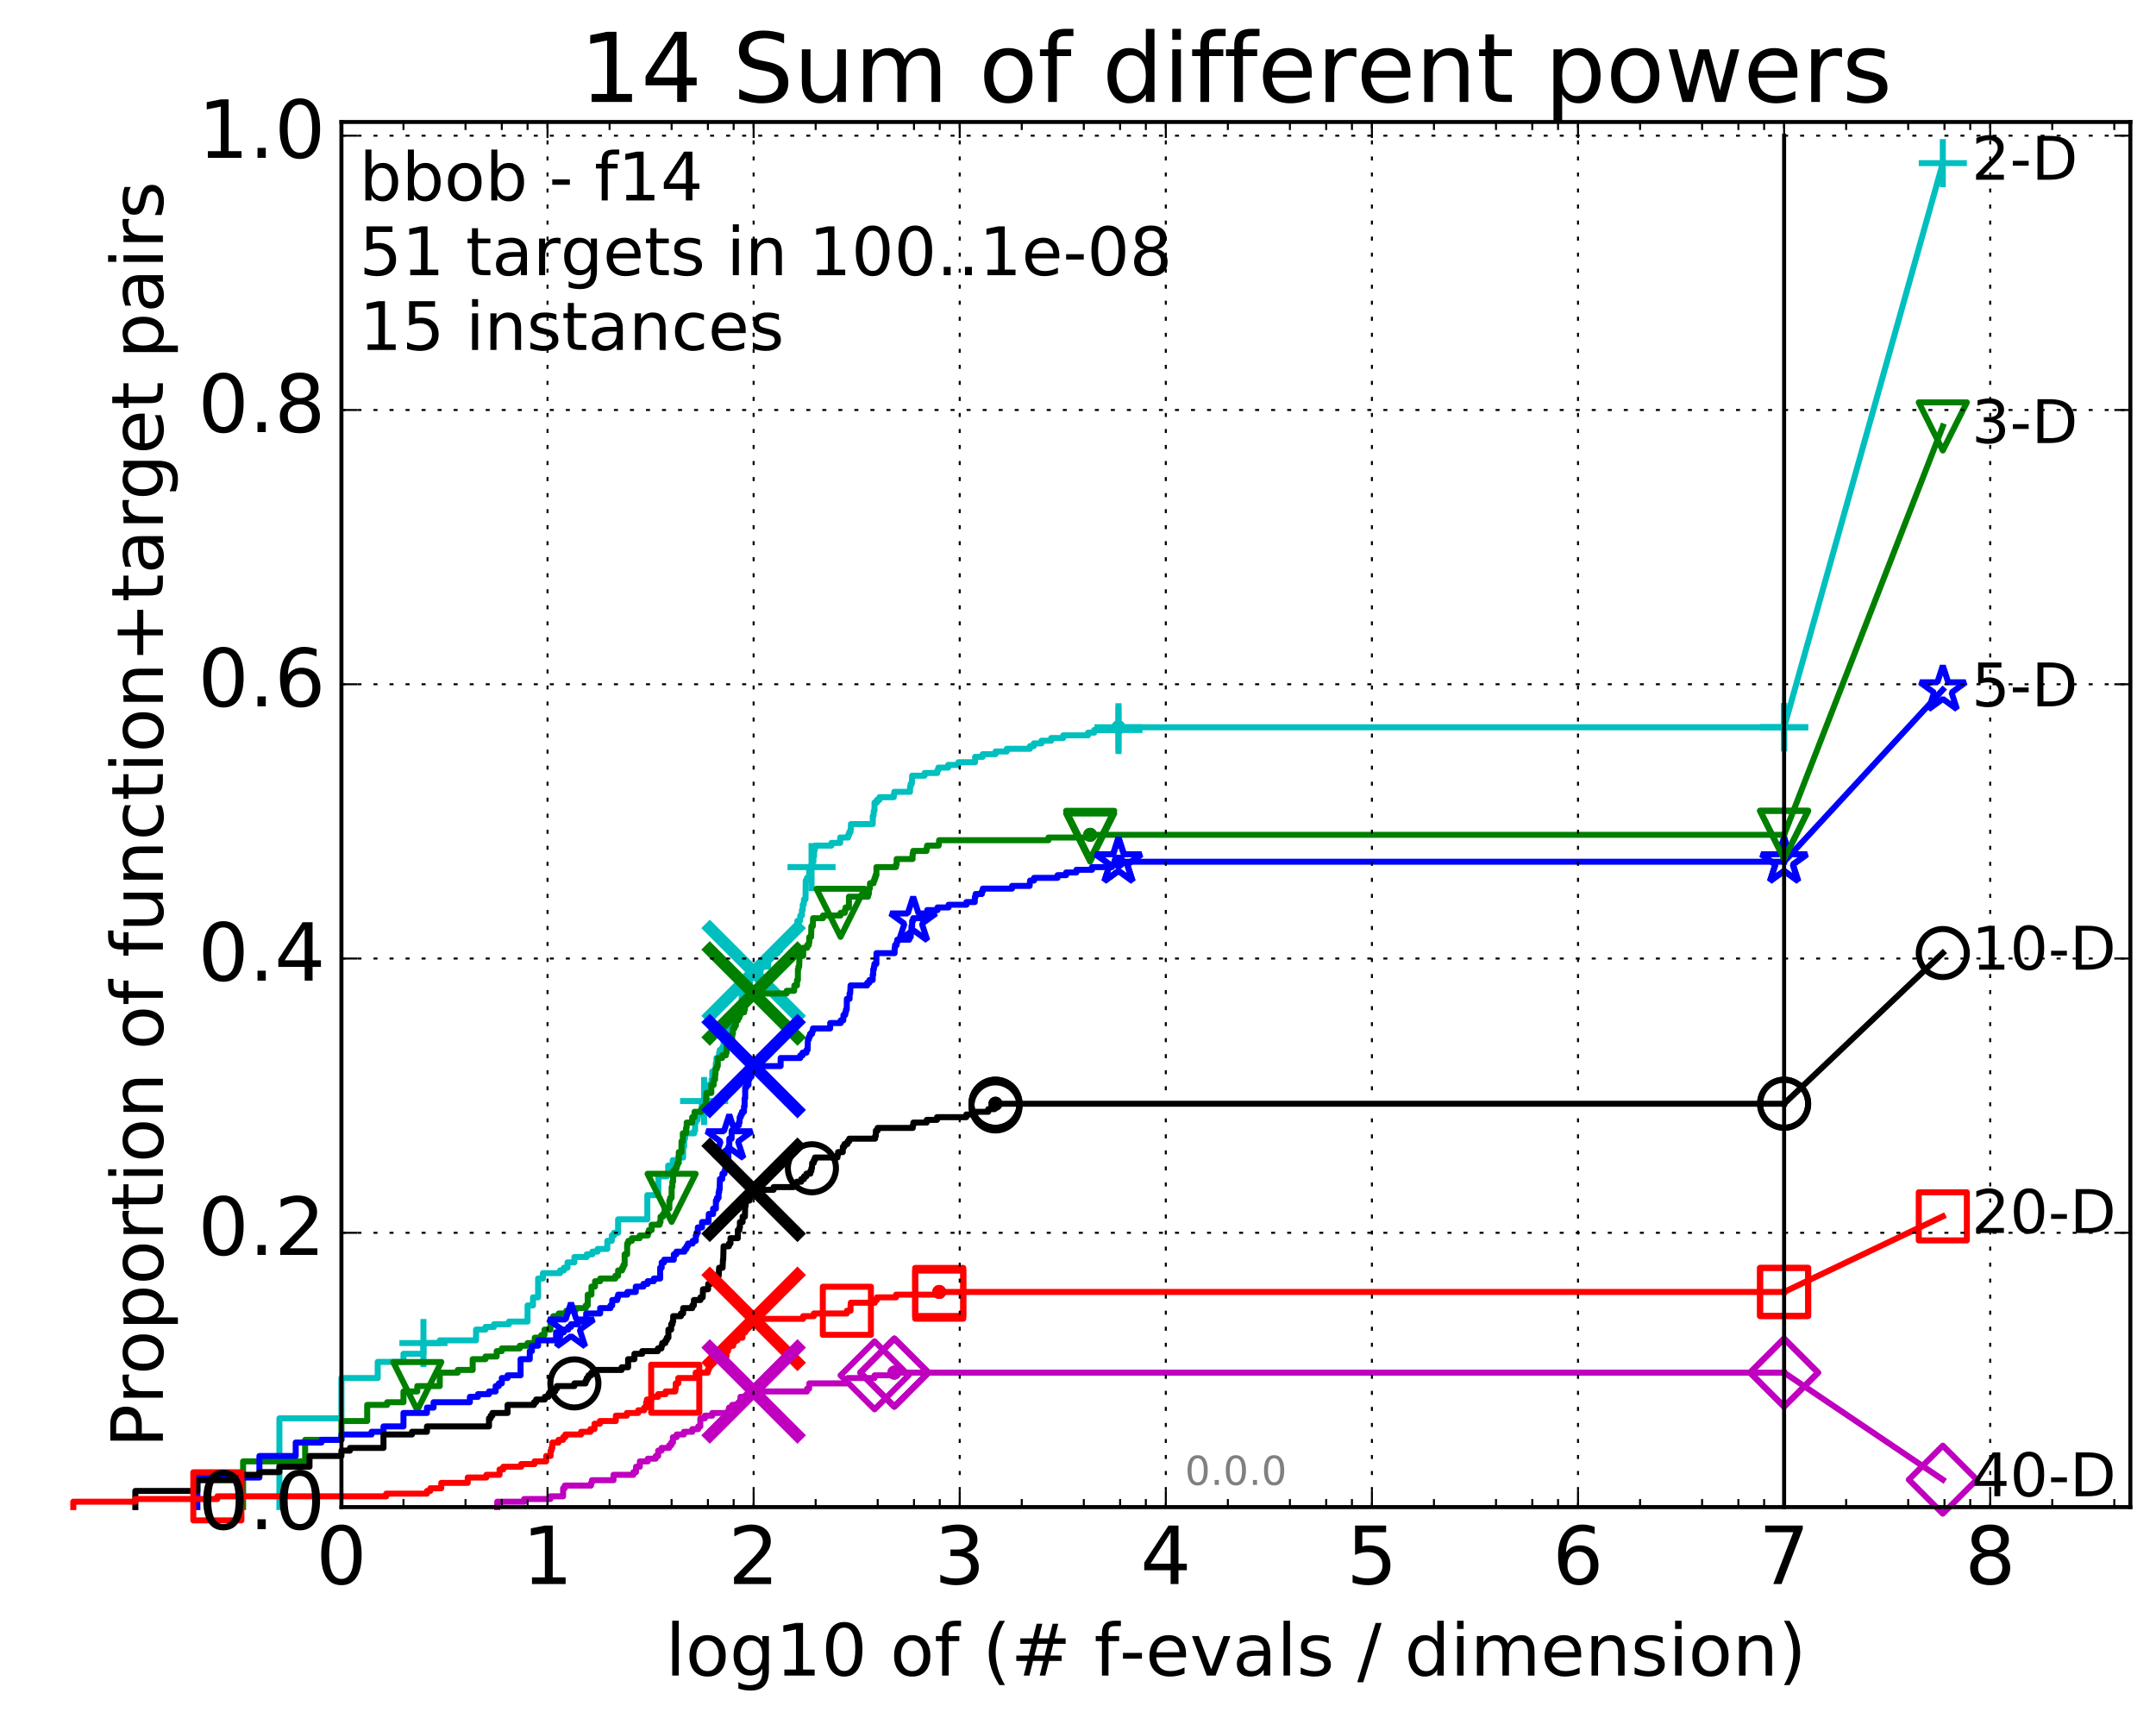 <?xml version="1.0" encoding="utf-8" standalone="no"?>
<!DOCTYPE svg PUBLIC "-//W3C//DTD SVG 1.1//EN"
  "http://www.w3.org/Graphics/SVG/1.1/DTD/svg11.dtd">
<!-- Created with matplotlib (http://matplotlib.org/) -->
<svg height="432pt" version="1.1" viewBox="0 0 538 432" width="538pt" xmlns="http://www.w3.org/2000/svg" xmlns:xlink="http://www.w3.org/1999/xlink">
 <defs>
  <style type="text/css">
*{stroke-linecap:butt;stroke-linejoin:round;stroke-miterlimit:100000;}
  </style>
 </defs>
 <g id="figure_1">
  <g id="patch_1">
   <path d="M 0 432.436 
L 538.8 432.436 
L 538.8 0 
L 0 0 
z
" style="fill:#ffffff;"/>
  </g>
  <g id="axes_1">
   <g id="patch_2">
    <path d="M 85.2 376.036 
L 531.6 376.036 
L 531.6 30.436 
L 85.2 30.436 
z
" style="fill:#ffffff;"/>
   </g>
   <g id="line2d_1">
    <defs>
     <path d="M 0 1.5 
C 0.398 1.5 0.779 1.342 1.061 1.061 
C 1.342 0.779 1.5 0.398 1.5 0 
C 1.5 -0.398 1.342 -0.779 1.061 -1.061 
C 0.779 -1.342 0.398 -1.5 0 -1.5 
C -0.398 -1.5 -0.779 -1.342 -1.061 -1.061 
C -1.342 -0.779 -1.5 -0.398 -1.5 0 
C -1.5 0.398 -1.342 0.779 -1.061 1.061 
C -0.779 1.342 -0.398 1.5 0 1.5 
z
" id="m7b1dfc174b" style="stroke:#00bfbf;stroke-width:0.5;"/>
    </defs>
    <g>
     <use style="fill:#00bfbf;stroke:#00bfbf;stroke-width:0.5;" x="279.099" xlink:href="#m7b1dfc174b" y="181.464"/>
     <use style="fill:#00bfbf;stroke:#00bfbf;stroke-width:0.5;" x="279.099" xlink:href="#m7b1dfc174b" y="181.464"/>
    </g>
   </g>
   <g id="line2d_2">
    <path d="M 69.718 376.036 
L 69.718 353.895 
L 85.2 353.895 
L 85.2 343.831 
L 94.256 343.831 
L 94.256 339.806 
L 100.682 339.806 
L 100.682 337.793 
L 105.665 337.793 
L 105.665 335.109 
L 109.738 335.109 
L 109.738 334.438 
L 118.794 334.438 
L 118.794 331.754 
L 121.147 331.754 
L 121.147 331.083 
L 123.276 331.083 
L 123.276 330.412 
L 127.007 330.412 
L 127.007 329.742 
L 131.645 329.742 
L 131.645 325.716 
L 132.999 325.716 
L 132.999 323.703 
L 134.275 323.703 
L 134.275 319.007 
L 135.483 319.007 
L 135.483 317.665 
L 139.75 317.665 
L 139.75 316.994 
L 140.701 316.994 
L 140.701 316.323 
L 141.613 316.323 
L 141.613 314.981 
L 143.331 314.981 
L 143.331 313.639 
L 146.417 313.639 
L 146.417 312.968 
L 147.813 312.968 
L 147.813 312.297 
L 149.128 312.297 
L 149.128 311.626 
L 151.545 311.626 
L 151.545 309.613 
L 152.662 309.613 
L 152.662 308.272 
L 153.2 308.272 
L 153.2 307.601 
L 154.239 307.601 
L 154.239 304.246 
L 161.535 304.246 
L 161.535 298.207 
L 163.962 298.207 
L 163.962 297.537 
L 164.288 297.537 
L 164.288 293.511 
L 166.446 293.511 
L 166.446 292.84 
L 166.738 292.84 
L 166.738 290.827 
L 167.869 290.827 
L 167.869 289.485 
L 169.207 289.485 
L 169.207 288.814 
L 170.469 288.814 
L 170.469 286.131 
L 170.713 286.131 
L 170.713 284.118 
L 170.955 284.118 
L 170.955 282.776 
L 173.236 282.776 
L 173.236 282.105 
L 173.452 282.105 
L 173.452 280.092 
L 173.665 280.092 
L 173.665 279.421 
L 174.087 279.421 
L 174.087 278.079 
L 174.906 278.079 
L 174.906 277.408 
L 175.107 277.408 
L 175.107 275.396 
L 175.502 275.396 
L 175.502 274.725 
L 175.697 274.725 
L 175.697 272.041 
L 176.461 272.041 
L 176.461 271.37 
L 176.833 271.37 
L 176.833 270.699 
L 177.56 270.699 
L 177.56 269.357 
L 177.738 269.357 
L 177.738 267.344 
L 178.436 267.344 
L 178.436 266.673 
L 178.607 266.673 
L 178.607 265.332 
L 178.777 265.332 
L 178.777 263.99 
L 179.443 263.99 
L 179.443 262.648 
L 179.607 262.648 
L 179.607 261.977 
L 180.25 261.977 
L 180.25 261.306 
L 180.564 261.306 
L 180.564 259.293 
L 181.028 259.293 
L 181.028 258.622 
L 181.332 258.622 
L 181.332 257.951 
L 181.632 257.951 
L 181.632 257.28 
L 181.78 257.28 
L 181.78 256.609 
L 182.65 256.609 
L 182.65 253.926 
L 183.488 253.926 
L 183.488 252.584 
L 184.688 252.584 
L 184.688 251.242 
L 185.075 251.242 
L 185.075 247.216 
L 185.951 247.216 
L 185.951 245.874 
L 186.195 245.874 
L 186.195 245.203 
L 187.145 245.203 
L 187.145 243.191 
L 187.261 243.191 
L 187.261 242.52 
L 189.776 242.52 
L 189.879 241.178 
L 191.659 241.178 
L 191.754 239.165 
L 191.848 239.165 
L 191.848 238.494 
L 192.315 238.494 
L 192.315 237.823 
L 194.088 237.823 
L 194.088 237.152 
L 194.677 237.152 
L 194.677 235.81 
L 195.251 235.81 
L 195.251 235.139 
L 195.652 235.139 
L 195.652 234.468 
L 196.433 234.468 
L 196.433 233.797 
L 196.586 233.797 
L 196.586 233.127 
L 197.409 233.127 
L 197.409 232.456 
L 198.485 232.456 
L 198.485 231.785 
L 198.624 231.785 
L 198.624 231.114 
L 198.97 231.114 
L 198.97 229.772 
L 199.644 229.772 
L 199.711 228.43 
L 200.105 228.43 
L 200.105 227.088 
L 200.3 227.088 
L 200.3 225.746 
L 200.556 225.746 
L 200.62 224.404 
L 200.999 224.404 
L 201.061 219.708 
L 201.371 219.708 
L 201.371 219.037 
L 201.918 219.037 
L 201.918 217.024 
L 202.097 217.024 
L 202.097 216.353 
L 202.51 216.353 
L 202.51 215.682 
L 202.627 215.682 
L 202.627 215.011 
L 202.973 215.011 
L 202.973 213.669 
L 203.144 213.669 
L 203.144 212.327 
L 203.258 212.327 
L 203.258 211.657 
L 203.427 211.657 
L 203.427 210.986 
L 207.471 210.986 
L 207.471 210.315 
L 209.655 210.315 
L 209.655 208.973 
L 211.644 208.973 
L 211.644 208.302 
L 211.914 208.302 
L 211.914 207.631 
L 212.219 207.631 
L 212.219 206.96 
L 212.333 206.96 
L 212.333 205.618 
L 217.786 205.618 
L 217.786 203.605 
L 217.963 203.605 
L 218.05 202.263 
L 218.224 202.263 
L 218.224 200.251 
L 218.824 200.251 
L 218.824 199.58 
L 219.463 199.58 
L 219.463 198.909 
L 223.023 198.909 
L 223.023 198.238 
L 223.162 198.238 
L 223.162 197.567 
L 227.087 197.567 
L 227.087 196.225 
L 227.261 196.225 
L 227.261 195.554 
L 227.549 195.554 
L 227.606 193.541 
L 230.724 193.541 
L 230.724 192.87 
L 233.893 192.87 
L 233.893 192.199 
L 234.15 192.199 
L 234.15 191.528 
L 236.592 191.528 
L 236.592 190.857 
L 239.171 190.857 
L 239.171 190.187 
L 243.324 190.187 
L 243.324 188.845 
L 245.208 188.845 
L 245.208 188.174 
L 248.422 188.174 
L 248.422 187.503 
L 251.232 187.503 
L 251.232 186.832 
L 257.015 186.832 
L 257.015 186.161 
L 257.967 186.161 
L 257.967 185.49 
L 259.88 185.49 
L 259.88 184.819 
L 262.31 184.819 
L 262.31 184.148 
L 265.314 184.148 
L 265.314 183.477 
L 271.496 183.477 
L 271.496 182.806 
L 273.04 182.806 
L 273.04 182.135 
L 279.099 182.135 
L 279.099 181.464 
L 445.2 181.464 
L 445.2 181.464 
" style="fill:none;stroke:#00bfbf;stroke-linecap:square;stroke-width:1.5;"/>
   </g>
   <g id="line2d_3">
    <defs>
     <path d="M -6 0 
L 6 0 
M 0 6 
L 0 -6 
" id="me74b1e0f0c" style="stroke:#00bfbf;stroke-width:1.5;"/>
    </defs>
    <g>
     <use style="fill:none;stroke:#00bfbf;stroke-width:1.5;" x="105.665" xlink:href="#me74b1e0f0c" y="335.109"/>
     <use style="fill:none;stroke:#00bfbf;stroke-width:1.5;" x="175.697" xlink:href="#me74b1e0f0c" y="274.725"/>
     <use style="fill:none;stroke:#00bfbf;stroke-width:1.5;" x="202.51" xlink:href="#me74b1e0f0c" y="216.353"/>
     <use style="fill:none;stroke:#00bfbf;stroke-width:1.5;" x="279.099" xlink:href="#me74b1e0f0c" y="182.135"/>
     <use style="fill:none;stroke:#00bfbf;stroke-width:1.5;" x="279.099" xlink:href="#me74b1e0f0c" y="181.464"/>
     <use style="fill:none;stroke:#00bfbf;stroke-width:1.5;" x="445.2" xlink:href="#me74b1e0f0c" y="181.464"/>
    </g>
   </g>
   <g id="line2d_4"/>
   <g id="line2d_5">
    <path clip-path="url(#pe25aab9712)" d="M 188.057 242.52 
" style="fill:none;stroke:#00bfbf;stroke-linecap:square;"/>
    <defs>
     <path d="M -12 12 
L 12 -12 
M -12 -12 
L 12 12 
" id="m08fc2e8db2" style="stroke:#00bfbf;stroke-width:3.0;"/>
    </defs>
    <g clip-path="url(#pe25aab9712)">
     <use style="fill:#00bfbf;stroke:#00bfbf;stroke-width:3.0;" x="188.057" xlink:href="#m08fc2e8db2" y="242.52"/>
    </g>
   </g>
   <g id="line2d_6">
    <defs>
     <path d="M 0 1.5 
C 0.398 1.5 0.779 1.342 1.061 1.061 
C 1.342 0.779 1.5 0.398 1.5 0 
C 1.5 -0.398 1.342 -0.779 1.061 -1.061 
C 0.779 -1.342 0.398 -1.5 0 -1.5 
C -0.398 -1.5 -0.779 -1.342 -1.061 -1.061 
C -1.342 -0.779 -1.5 -0.398 -1.5 0 
C -1.5 0.398 -1.342 0.779 -1.061 1.061 
C -0.779 1.342 -0.398 1.5 0 1.5 
z
" id="m555d83bf58" style="stroke:#008000;stroke-width:0.5;"/>
    </defs>
    <g>
     <use style="fill:#008000;stroke:#008000;stroke-width:0.5;" x="272.035" xlink:href="#m555d83bf58" y="208.302"/>
     <use style="fill:#008000;stroke:#008000;stroke-width:0.5;" x="272.035" xlink:href="#m555d83bf58" y="208.302"/>
    </g>
   </g>
   <g id="line2d_7">
    <path d="M 60.662 376.036 
L 60.662 364.63 
L 76.144 364.63 
L 76.144 359.263 
L 85.2 359.263 
L 85.2 354.566 
L 91.625 354.566 
L 91.625 350.541 
L 96.609 350.541 
L 96.609 349.87 
L 100.682 349.87 
L 100.682 347.186 
L 104.125 347.186 
L 104.125 345.844 
L 109.738 345.844 
L 109.738 342.489 
L 114.22 342.489 
L 114.22 341.818 
L 117.951 341.818 
L 117.951 339.135 
L 121.147 339.135 
L 121.147 338.464 
L 123.943 338.464 
L 123.943 337.122 
L 125.219 337.122 
L 125.219 336.451 
L 129.701 336.451 
L 129.701 335.78 
L 131.645 335.78 
L 131.645 335.109 
L 133.432 335.109 
L 133.432 333.767 
L 135.088 333.767 
L 135.088 333.096 
L 135.871 333.096 
L 135.871 331.754 
L 137.361 331.754 
L 137.361 330.412 
L 138.07 330.412 
L 138.07 328.4 
L 139.424 328.4 
L 139.424 327.729 
L 141.313 327.729 
L 141.313 327.058 
L 143.606 327.058 
L 143.606 326.387 
L 146.176 326.387 
L 146.176 325.716 
L 146.656 325.716 
L 146.656 323.032 
L 147.587 323.032 
L 147.587 321.019 
L 148.48 321.019 
L 148.48 319.677 
L 149.757 319.677 
L 149.757 319.007 
L 153.552 319.007 
L 153.552 318.336 
L 154.239 318.336 
L 154.239 316.994 
L 155.232 316.994 
L 155.232 316.323 
L 155.553 316.323 
L 155.553 315.652 
L 155.87 315.652 
L 155.87 312.968 
L 156.49 312.968 
L 156.49 310.284 
L 156.794 310.284 
L 156.794 309.613 
L 157.682 309.613 
L 157.682 308.942 
L 159.625 308.942 
L 159.625 308.272 
L 161.657 308.272 
L 161.657 307.601 
L 161.899 307.601 
L 161.899 306.93 
L 162.608 306.93 
L 162.608 305.588 
L 164.609 305.588 
L 164.609 304.917 
L 164.821 304.917 
L 164.821 303.575 
L 165.444 303.575 
L 165.444 302.904 
L 165.85 302.904 
L 165.85 301.562 
L 167.026 301.562 
L 167.026 299.549 
L 167.216 299.549 
L 167.216 298.878 
L 167.592 298.878 
L 167.592 296.195 
L 167.777 296.195 
L 167.777 294.853 
L 167.961 294.853 
L 167.961 292.169 
L 168.503 292.169 
L 168.503 291.498 
L 168.858 291.498 
L 168.858 290.827 
L 169.033 290.827 
L 169.033 290.156 
L 169.379 290.156 
L 169.379 287.472 
L 170.056 287.472 
L 170.056 284.789 
L 170.387 284.789 
L 170.387 282.776 
L 171.194 282.776 
L 171.194 281.434 
L 171.351 281.434 
L 171.351 280.092 
L 172.724 280.092 
L 172.724 278.75 
L 173.308 278.75 
L 173.308 277.408 
L 174.973 277.408 
L 174.973 276.737 
L 175.502 276.737 
L 175.502 276.067 
L 176.146 276.067 
L 176.146 274.054 
L 176.272 274.054 
L 176.272 272.712 
L 177.5 272.712 
L 177.5 270.699 
L 178.089 270.699 
L 178.089 269.357 
L 178.436 269.357 
L 178.436 268.015 
L 178.55 268.015 
L 178.55 266.673 
L 178.889 266.673 
L 178.889 266.002 
L 179.112 266.002 
L 179.112 263.99 
L 180.197 263.99 
L 180.197 263.319 
L 181.13 263.319 
L 181.13 262.648 
L 181.332 262.648 
L 181.332 259.964 
L 182.22 259.964 
L 182.22 259.293 
L 182.698 259.293 
L 182.698 257.951 
L 182.886 257.951 
L 182.886 256.609 
L 183.259 256.609 
L 183.259 255.938 
L 183.625 255.938 
L 183.715 254.597 
L 184.163 254.597 
L 184.163 253.926 
L 184.515 253.926 
L 184.515 253.255 
L 184.775 253.255 
L 184.775 252.584 
L 185.704 252.584 
L 185.704 251.913 
L 185.869 251.913 
L 185.951 249.9 
L 186.276 249.9 
L 186.276 249.229 
L 186.754 249.229 
L 186.754 247.887 
L 196.305 247.887 
L 196.305 247.216 
L 198.179 247.216 
L 198.227 245.874 
L 198.878 245.874 
L 198.878 244.532 
L 199.106 244.532 
L 199.106 241.849 
L 199.242 241.849 
L 199.242 241.178 
L 199.422 241.178 
L 199.511 238.494 
L 200.428 238.494 
L 200.428 236.481 
L 201.432 236.481 
L 201.432 235.81 
L 201.838 235.81 
L 201.838 235.139 
L 201.958 235.139 
L 201.958 233.797 
L 202.393 233.797 
L 202.471 231.114 
L 202.82 231.114 
L 202.897 229.101 
L 205.361 229.101 
L 205.361 228.43 
L 209.74 228.43 
L 209.74 227.759 
L 210.813 227.759 
L 210.813 227.088 
L 211.001 227.088 
L 211.001 226.417 
L 211.838 226.417 
L 211.838 223.733 
L 216.605 223.733 
L 216.605 223.062 
L 216.811 223.062 
L 216.811 221.721 
L 217.057 221.721 
L 217.097 220.379 
L 217.992 220.379 
L 217.992 219.708 
L 218.244 219.708 
L 218.244 219.037 
L 218.474 219.037 
L 218.474 218.366 
L 218.702 218.366 
L 218.702 216.353 
L 223.583 216.353 
L 223.583 215.682 
L 223.75 215.682 
L 223.75 214.34 
L 227.726 214.34 
L 227.726 212.998 
L 227.864 212.998 
L 227.864 212.327 
L 231.198 212.327 
L 231.198 211.657 
L 231.338 211.657 
L 231.338 210.986 
L 234.24 210.986 
L 234.343 209.644 
L 261.623 209.644 
L 261.623 208.973 
L 272.035 208.973 
L 272.035 208.302 
L 445.2 208.302 
L 445.2 208.302 
" style="fill:none;stroke:#008000;stroke-linecap:square;stroke-width:1.5;"/>
   </g>
   <g id="line2d_8">
    <defs>
     <path d="M -0 6 
L 6 -6 
L -6 -6 
z
" id="m03f3f04463" style="stroke:#008000;stroke-linejoin:miter;stroke-width:1.5;"/>
    </defs>
    <g>
     <use style="fill:none;stroke:#008000;stroke-linejoin:miter;stroke-width:1.5;" x="104.125" xlink:href="#m03f3f04463" y="345.844"/>
     <use style="fill:none;stroke:#008000;stroke-linejoin:miter;stroke-width:1.5;" x="167.592" xlink:href="#m03f3f04463" y="298.878"/>
     <use style="fill:none;stroke:#008000;stroke-linejoin:miter;stroke-width:1.5;" x="209.74" xlink:href="#m03f3f04463" y="227.759"/>
     <use style="fill:none;stroke:#008000;stroke-linejoin:miter;stroke-width:1.5;" x="272.035" xlink:href="#m03f3f04463" y="208.973"/>
     <use style="fill:none;stroke:#008000;stroke-linejoin:miter;stroke-width:1.5;" x="272.035" xlink:href="#m03f3f04463" y="208.302"/>
     <use style="fill:none;stroke:#008000;stroke-linejoin:miter;stroke-width:1.5;" x="445.2" xlink:href="#m03f3f04463" y="208.302"/>
    </g>
   </g>
   <g id="line2d_9"/>
   <g id="line2d_10">
    <path clip-path="url(#pe25aab9712)" d="M 188.057 247.887 
" style="fill:none;stroke:#008000;stroke-linecap:square;"/>
    <defs>
     <path d="M -12 12 
L 12 -12 
M -12 -12 
L 12 12 
" id="m3749786cf6" style="stroke:#008000;stroke-width:3.0;"/>
    </defs>
    <g clip-path="url(#pe25aab9712)">
     <use style="fill:#008000;stroke:#008000;stroke-width:3.0;" x="188.057" xlink:href="#m3749786cf6" y="247.887"/>
    </g>
   </g>
   <g id="line2d_11">
    <defs>
     <path d="M 0 1.5 
C 0.398 1.5 0.779 1.342 1.061 1.061 
C 1.342 0.779 1.5 0.398 1.5 0 
C 1.5 -0.398 1.342 -0.779 1.061 -1.061 
C 0.779 -1.342 0.398 -1.5 0 -1.5 
C -0.398 -1.5 -0.779 -1.342 -1.061 -1.061 
C -1.342 -0.779 -1.5 -0.398 -1.5 0 
C -1.5 0.398 -1.342 0.779 -1.061 1.061 
C -0.779 1.342 -0.398 1.5 0 1.5 
z
" id="m11bd8f3222" style="stroke:#0000ff;stroke-width:0.5;"/>
    </defs>
    <g>
     <use style="fill:#0000ff;stroke:#0000ff;stroke-width:0.5;" x="279.107" xlink:href="#m11bd8f3222" y="215.011"/>
     <use style="fill:#0000ff;stroke:#0000ff;stroke-width:0.5;" x="279.107" xlink:href="#m11bd8f3222" y="215.011"/>
    </g>
   </g>
   <g id="line2d_12">
    <path d="M 49.253 376.036 
L 49.253 368.656 
L 64.735 368.656 
L 64.735 363.288 
L 73.791 363.288 
L 73.791 359.934 
L 80.216 359.934 
L 80.216 359.263 
L 85.2 359.263 
L 85.2 357.921 
L 92.715 357.921 
L 92.715 357.25 
L 95.698 357.25 
L 95.698 355.908 
L 100.682 355.908 
L 100.682 352.553 
L 106.541 352.553 
L 106.541 351.212 
L 108.197 351.212 
L 108.197 349.87 
L 117.253 349.87 
L 117.253 348.528 
L 119.285 348.528 
L 119.285 347.857 
L 122.023 347.857 
L 122.023 347.186 
L 123.678 347.186 
L 123.678 345.844 
L 124.462 345.844 
L 124.462 345.173 
L 125.219 345.173 
L 125.219 343.831 
L 126.661 343.831 
L 126.661 343.16 
L 129.903 343.16 
L 129.903 339.135 
L 132.196 339.135 
L 132.196 337.122 
L 132.734 337.122 
L 132.734 335.78 
L 134.275 335.78 
L 134.275 334.438 
L 138.757 334.438 
L 138.757 332.425 
L 140.701 332.425 
L 140.701 331.754 
L 141.79 331.754 
L 141.79 331.083 
L 142.489 331.083 
L 142.489 330.412 
L 144.144 330.412 
L 144.144 329.742 
L 146.272 329.742 
L 146.272 327.729 
L 149.757 327.729 
L 149.757 326.387 
L 152.332 326.387 
L 152.332 325.716 
L 152.77 325.716 
L 152.77 324.374 
L 154.035 324.374 
L 154.035 323.703 
L 154.239 323.703 
L 154.239 323.032 
L 156.551 323.032 
L 156.551 322.361 
L 158.647 322.361 
L 158.647 321.019 
L 160.563 321.019 
L 160.563 320.348 
L 161.609 320.348 
L 161.609 319.677 
L 163.159 319.677 
L 163.159 319.007 
L 164.736 319.007 
L 164.736 316.323 
L 165.114 316.323 
L 165.114 314.981 
L 165.729 314.981 
L 165.729 314.31 
L 168.143 314.31 
L 168.143 312.968 
L 168.787 312.968 
L 168.787 312.297 
L 170.81 312.297 
L 170.81 311.626 
L 171.288 311.626 
L 171.288 310.955 
L 171.664 310.955 
L 171.664 310.284 
L 172.842 310.284 
L 172.842 309.613 
L 173.623 309.613 
L 173.623 308.272 
L 173.793 308.272 
L 173.793 307.601 
L 174.128 307.601 
L 174.128 306.259 
L 175.186 306.259 
L 175.186 304.917 
L 176.796 304.917 
L 176.87 302.904 
L 177.949 302.904 
L 177.949 301.562 
L 178.641 301.562 
L 178.641 299.549 
L 178.912 299.549 
L 178.912 298.878 
L 179.312 298.878 
L 179.312 297.537 
L 179.443 297.537 
L 179.443 296.866 
L 179.574 296.866 
L 179.64 294.182 
L 180.218 294.182 
L 180.281 292.84 
L 180.782 292.84 
L 180.782 292.169 
L 180.967 292.169 
L 180.967 291.498 
L 181.452 291.498 
L 181.452 290.827 
L 181.572 290.827 
L 181.572 290.156 
L 181.751 290.156 
L 181.751 286.131 
L 181.986 286.131 
L 181.986 284.118 
L 182.565 284.118 
L 182.565 282.105 
L 183.625 282.105 
L 183.625 281.434 
L 183.842 281.434 
L 183.842 280.763 
L 184.375 280.763 
L 184.375 280.092 
L 184.532 280.092 
L 184.584 278.75 
L 184.844 278.75 
L 184.844 278.079 
L 185.151 278.079 
L 185.151 277.408 
L 185.654 277.408 
L 185.654 276.067 
L 185.803 276.067 
L 185.803 274.054 
L 185.951 274.054 
L 185.951 271.37 
L 186.243 271.37 
L 186.243 270.699 
L 186.77 270.699 
L 186.77 269.357 
L 187.005 269.357 
L 187.005 268.686 
L 187.515 268.686 
L 187.515 267.344 
L 187.787 267.344 
L 187.787 266.673 
L 188.057 266.673 
L 188.057 266.002 
L 194.793 266.002 
L 194.793 263.99 
L 199.698 263.99 
L 199.698 263.319 
L 200.274 263.319 
L 200.274 262.648 
L 201.235 262.648 
L 201.235 261.977 
L 201.53 261.977 
L 201.603 259.293 
L 201.87 259.293 
L 201.87 258.622 
L 202.133 258.622 
L 202.133 257.951 
L 202.65 257.951 
L 202.65 257.28 
L 202.858 257.28 
L 202.858 256.609 
L 207.16 256.609 
L 207.16 255.267 
L 209.79 255.267 
L 209.79 254.597 
L 210.423 254.597 
L 210.472 253.255 
L 210.91 253.255 
L 210.91 252.584 
L 211.086 252.584 
L 211.086 251.913 
L 211.292 251.913 
L 211.323 249.229 
L 212.006 249.229 
L 212.006 247.887 
L 212.144 247.887 
L 212.25 245.874 
L 216.405 245.874 
L 216.405 245.203 
L 216.951 245.203 
L 216.951 244.532 
L 217.769 244.532 
L 217.769 243.191 
L 217.898 243.191 
L 217.898 241.849 
L 218.074 241.849 
L 218.074 241.178 
L 218.201 241.178 
L 218.201 240.507 
L 218.683 240.507 
L 218.705 237.823 
L 223.232 237.823 
L 223.25 236.481 
L 223.351 236.481 
L 223.351 235.81 
L 223.753 235.81 
L 223.753 235.139 
L 223.897 235.139 
L 223.897 234.468 
L 226.876 234.468 
L 226.876 233.797 
L 227.25 233.797 
L 227.335 232.456 
L 227.434 232.456 
L 227.45 231.114 
L 227.618 231.114 
L 227.618 229.772 
L 227.867 229.772 
L 227.867 229.101 
L 230.983 229.101 
L 230.983 228.43 
L 231.327 228.43 
L 231.372 227.088 
L 233.948 227.088 
L 233.948 226.417 
L 236.707 226.417 
L 236.707 225.746 
L 241.167 225.746 
L 241.167 225.075 
L 243.239 225.075 
L 243.277 223.733 
L 243.453 223.733 
L 243.453 223.062 
L 245.006 223.062 
L 245.006 222.392 
L 245.242 222.392 
L 245.242 221.721 
L 252.539 221.721 
L 252.539 221.05 
L 256.927 221.05 
L 257.035 219.708 
L 258.031 219.708 
L 258.031 219.037 
L 263.896 219.037 
L 263.896 218.366 
L 266.037 218.366 
L 266.037 217.695 
L 268.605 217.695 
L 268.605 217.024 
L 272.493 217.024 
L 272.493 216.353 
L 277.494 216.353 
L 277.494 215.682 
L 279.107 215.682 
L 279.107 215.011 
L 445.2 215.011 
L 445.2 215.011 
" style="fill:none;stroke:#0000ff;stroke-linecap:square;stroke-width:1.5;"/>
   </g>
   <g id="line2d_13">
    <defs>
     <path d="M 0 -6 
L -1.347 -1.854 
L -5.706 -1.854 
L -2.18 0.708 
L -3.527 4.854 
L -0 2.292 
L 3.527 4.854 
L 2.18 0.708 
L 5.706 -1.854 
L 1.347 -1.854 
z
" id="m99a815b404" style="stroke:#0000ff;stroke-linejoin:bevel;stroke-width:1.5;"/>
    </defs>
    <g>
     <use style="fill:none;stroke:#0000ff;stroke-linejoin:bevel;stroke-width:1.5;" x="142.489" xlink:href="#m99a815b404" y="331.083"/>
     <use style="fill:none;stroke:#0000ff;stroke-linejoin:bevel;stroke-width:1.5;" x="181.986" xlink:href="#m99a815b404" y="284.118"/>
     <use style="fill:none;stroke:#0000ff;stroke-linejoin:bevel;stroke-width:1.5;" x="227.867" xlink:href="#m99a815b404" y="229.772"/>
     <use style="fill:none;stroke:#0000ff;stroke-linejoin:bevel;stroke-width:1.5;" x="279.107" xlink:href="#m99a815b404" y="215.011"/>
     <use style="fill:none;stroke:#0000ff;stroke-linejoin:bevel;stroke-width:1.5;" x="279.107" xlink:href="#m99a815b404" y="215.011"/>
     <use style="fill:none;stroke:#0000ff;stroke-linejoin:bevel;stroke-width:1.5;" x="445.2" xlink:href="#m99a815b404" y="215.011"/>
    </g>
   </g>
   <g id="line2d_14"/>
   <g id="line2d_15">
    <path clip-path="url(#pe25aab9712)" d="M 188.057 266.002 
" style="fill:none;stroke:#0000ff;stroke-linecap:square;"/>
    <defs>
     <path d="M -12 12 
L 12 -12 
M -12 -12 
L 12 12 
" id="m9a1decf157" style="stroke:#0000ff;stroke-width:3.0;"/>
    </defs>
    <g clip-path="url(#pe25aab9712)">
     <use style="fill:#0000ff;stroke:#0000ff;stroke-width:3.0;" x="188.057" xlink:href="#m9a1decf157" y="266.002"/>
    </g>
   </g>
   <g id="line2d_16">
    <defs>
     <path d="M 0 1.5 
C 0.398 1.5 0.779 1.342 1.061 1.061 
C 1.342 0.779 1.5 0.398 1.5 0 
C 1.5 -0.398 1.342 -0.779 1.061 -1.061 
C 0.779 -1.342 0.398 -1.5 0 -1.5 
C -0.398 -1.5 -0.779 -1.342 -1.061 -1.061 
C -1.342 -0.779 -1.5 -0.398 -1.5 0 
C -1.5 0.398 -1.342 0.779 -1.061 1.061 
C -0.779 1.342 -0.398 1.5 0 1.5 
z
" id="m371d7580ff" style="stroke:#000000;stroke-width:0.5;"/>
    </defs>
    <g>
     <use style="stroke:#000000;stroke-width:0.5;" x="248.407" xlink:href="#m371d7580ff" y="275.396"/>
     <use style="stroke:#000000;stroke-width:0.5;" x="248.407" xlink:href="#m371d7580ff" y="275.396"/>
    </g>
   </g>
   <g id="line2d_17">
    <path d="M 33.771 376.036 
L 33.771 372.011 
L 49.253 372.011 
L 49.253 369.327 
L 58.309 369.327 
L 58.309 367.985 
L 64.735 367.985 
L 64.735 367.314 
L 69.718 367.314 
L 69.718 365.972 
L 77.234 365.972 
L 77.234 363.288 
L 85.2 363.288 
L 85.2 361.947 
L 87.329 361.947 
L 87.329 361.276 
L 95.698 361.276 
L 95.698 357.921 
L 102.81 357.921 
L 102.81 357.25 
L 106.541 357.25 
L 106.541 355.908 
L 122.023 355.908 
L 122.023 353.895 
L 122.448 353.895 
L 122.448 353.224 
L 122.866 353.224 
L 122.866 352.553 
L 126.661 352.553 
L 126.661 350.541 
L 133.26 350.541 
L 133.26 349.87 
L 133.773 349.87 
L 133.773 349.199 
L 135.948 349.199 
L 135.948 348.528 
L 136.851 348.528 
L 136.851 347.857 
L 137.289 347.857 
L 137.289 347.186 
L 138.553 347.186 
L 138.553 346.515 
L 138.959 346.515 
L 138.959 345.844 
L 143.331 345.844 
L 143.331 345.173 
L 146.127 345.173 
L 146.127 344.502 
L 146.417 344.502 
L 146.417 343.831 
L 146.845 343.831 
L 146.845 343.16 
L 147.541 343.16 
L 147.541 342.489 
L 148.348 342.489 
L 148.348 341.818 
L 155.134 341.818 
L 155.134 341.147 
L 156.734 341.147 
L 156.734 339.135 
L 158.311 339.135 
L 158.311 337.793 
L 160.254 337.793 
L 160.254 337.122 
L 164.158 337.122 
L 164.158 336.451 
L 165.052 336.451 
L 165.052 335.78 
L 165.238 335.78 
L 165.238 335.109 
L 166.031 335.109 
L 166.031 334.438 
L 166.387 334.438 
L 166.387 333.767 
L 166.796 333.767 
L 166.796 331.754 
L 167.48 331.754 
L 167.48 330.412 
L 167.814 330.412 
L 167.814 329.742 
L 167.979 329.742 
L 167.979 328.4 
L 169.923 328.4 
L 169.923 327.729 
L 170.469 327.729 
L 170.469 326.387 
L 172.754 326.387 
L 172.754 325.716 
L 173.149 325.716 
L 173.149 324.374 
L 174.785 324.374 
L 174.785 323.703 
L 175.345 323.703 
L 175.424 321.69 
L 176.685 321.69 
L 176.722 320.348 
L 177.344 320.348 
L 177.38 319.007 
L 178.777 319.007 
L 178.777 318.336 
L 179.345 318.336 
L 179.443 316.323 
L 180.313 316.323 
L 180.408 314.31 
L 180.47 314.31 
L 180.564 310.955 
L 181.898 310.955 
L 181.898 310.284 
L 182.277 310.284 
L 182.277 308.942 
L 184.11 308.942 
L 184.11 306.93 
L 184.506 306.93 
L 184.506 306.259 
L 184.636 306.259 
L 184.636 304.917 
L 185.303 304.917 
L 185.303 303.575 
L 185.877 303.575 
L 185.951 300.891 
L 186.073 300.891 
L 186.146 299.549 
L 187.029 299.549 
L 187.099 298.207 
L 187.331 298.207 
L 187.331 297.537 
L 188.035 297.537 
L 188.035 296.866 
L 193.041 296.866 
L 193.041 296.195 
L 198.004 296.195 
L 198.004 295.524 
L 198.832 295.524 
L 198.832 294.853 
L 199.948 294.853 
L 199.948 294.182 
L 200.645 294.182 
L 200.645 293.511 
L 201.235 293.511 
L 201.235 292.84 
L 202.216 292.84 
L 202.216 292.169 
L 202.475 292.169 
L 202.475 291.498 
L 202.604 291.498 
L 202.673 290.156 
L 203.065 290.156 
L 203.065 289.485 
L 203.348 289.485 
L 203.348 288.814 
L 208.982 288.814 
L 208.982 288.143 
L 209.122 288.143 
L 209.122 287.472 
L 210.299 287.472 
L 210.324 286.131 
L 210.716 286.131 
L 210.716 285.46 
L 211.473 285.46 
L 211.473 284.789 
L 211.914 284.789 
L 211.914 284.118 
L 218.369 284.118 
L 218.369 283.447 
L 218.558 283.447 
L 218.558 282.105 
L 218.998 282.105 
L 218.998 281.434 
L 227.769 281.434 
L 227.769 280.763 
L 227.919 280.763 
L 227.919 280.092 
L 231.256 280.092 
L 231.256 279.421 
L 233.816 279.421 
L 233.816 278.75 
L 241.118 278.75 
L 241.118 278.079 
L 243.39 278.079 
L 243.39 277.408 
L 246.611 277.408 
L 246.611 276.737 
L 248.179 276.737 
L 248.179 276.067 
L 248.407 276.067 
L 248.407 275.396 
L 445.2 275.396 
L 445.2 275.396 
" style="fill:none;stroke:#000000;stroke-linecap:square;stroke-width:1.5;"/>
   </g>
   <g id="line2d_18">
    <defs>
     <path d="M 0 6 
C 1.591 6 3.117 5.368 4.243 4.243 
C 5.368 3.117 6 1.591 6 0 
C 6 -1.591 5.368 -3.117 4.243 -4.243 
C 3.117 -5.368 1.591 -6 0 -6 
C -1.591 -6 -3.117 -5.368 -4.243 -4.243 
C -5.368 -3.117 -6 -1.591 -6 0 
C -6 1.591 -5.368 3.117 -4.243 4.243 
C -3.117 5.368 -1.591 6 0 6 
z
" id="m20cfb829fc" style="stroke:#000000;stroke-width:1.5;"/>
    </defs>
    <g>
     <use style="fill:none;stroke:#000000;stroke-width:1.5;" x="143.331" xlink:href="#m20cfb829fc" y="345.173"/>
     <use style="fill:none;stroke:#000000;stroke-width:1.5;" x="202.604" xlink:href="#m20cfb829fc" y="291.498"/>
     <use style="fill:none;stroke:#000000;stroke-width:1.5;" x="248.407" xlink:href="#m20cfb829fc" y="276.067"/>
     <use style="fill:none;stroke:#000000;stroke-width:1.5;" x="248.407" xlink:href="#m20cfb829fc" y="275.396"/>
     <use style="fill:none;stroke:#000000;stroke-width:1.5;" x="248.407" xlink:href="#m20cfb829fc" y="275.396"/>
     <use style="fill:none;stroke:#000000;stroke-width:1.5;" x="445.2" xlink:href="#m20cfb829fc" y="275.396"/>
    </g>
   </g>
   <g id="line2d_19"/>
   <g id="line2d_20">
    <path clip-path="url(#pe25aab9712)" d="M 188.057 296.866 
" style="fill:none;stroke:#000000;stroke-linecap:square;"/>
    <defs>
     <path d="M -12 12 
L 12 -12 
M -12 -12 
L 12 12 
" id="mdbe4687c7f" style="stroke:#000000;stroke-width:3.0;"/>
    </defs>
    <g clip-path="url(#pe25aab9712)">
     <use style="stroke:#000000;stroke-width:3.0;" x="188.057" xlink:href="#mdbe4687c7f" y="296.866"/>
    </g>
   </g>
   <g id="line2d_21">
    <defs>
     <path d="M 0 1.5 
C 0.398 1.5 0.779 1.342 1.061 1.061 
C 1.342 0.779 1.5 0.398 1.5 0 
C 1.5 -0.398 1.342 -0.779 1.061 -1.061 
C 0.779 -1.342 0.398 -1.5 0 -1.5 
C -0.398 -1.5 -0.779 -1.342 -1.061 -1.061 
C -1.342 -0.779 -1.5 -0.398 -1.5 0 
C -1.5 0.398 -1.342 0.779 -1.061 1.061 
C -0.779 1.342 -0.398 1.5 0 1.5 
z
" id="mea460561a1" style="stroke:#ff0000;stroke-width:0.5;"/>
    </defs>
    <g>
     <use style="fill:#ff0000;stroke:#ff0000;stroke-width:0.5;" x="234.369" xlink:href="#mea460561a1" y="322.361"/>
     <use style="fill:#ff0000;stroke:#ff0000;stroke-width:0.5;" x="234.369" xlink:href="#mea460561a1" y="322.361"/>
    </g>
   </g>
   <g id="line2d_22">
    <path d="M 18.29 376.036 
L 18.29 374.694 
L 33.771 374.694 
L 33.771 374.023 
L 54.237 374.023 
L 54.237 373.352 
L 96.385 373.352 
L 96.385 372.682 
L 106.541 372.682 
L 106.541 372.011 
L 107.384 372.011 
L 107.384 371.34 
L 110.107 371.34 
L 110.107 369.998 
L 116.715 369.998 
L 116.715 368.656 
L 121.369 368.656 
L 121.369 367.985 
L 124.654 367.985 
L 124.654 366.643 
L 125.588 366.643 
L 125.588 365.972 
L 130.054 365.972 
L 130.054 365.301 
L 133.389 365.301 
L 133.389 364.63 
L 136.291 364.63 
L 136.291 363.288 
L 137.397 363.288 
L 137.397 361.947 
L 137.612 361.947 
L 137.612 361.276 
L 137.824 361.276 
L 137.824 359.934 
L 139.358 359.934 
L 139.358 359.263 
L 140.514 359.263 
L 140.514 358.592 
L 141.07 358.592 
L 141.07 357.921 
L 145.004 357.921 
L 145.004 357.25 
L 147.335 357.25 
L 147.335 356.579 
L 148.348 356.579 
L 148.348 355.237 
L 149.695 355.237 
L 149.695 354.566 
L 153.673 354.566 
L 153.673 353.224 
L 156.414 353.224 
L 156.414 352.553 
L 159.263 352.553 
L 159.263 351.882 
L 160.753 351.882 
L 160.753 351.212 
L 161.241 351.212 
L 161.241 349.87 
L 161.425 349.87 
L 161.425 349.199 
L 162.538 349.199 
L 162.538 348.528 
L 164.223 348.528 
L 164.223 347.857 
L 166.091 347.857 
L 166.091 347.186 
L 168.494 347.186 
L 168.494 346.515 
L 168.628 346.515 
L 168.628 345.173 
L 169.259 345.173 
L 169.259 343.831 
L 173.601 343.831 
L 173.601 342.489 
L 176.611 342.489 
L 176.611 341.818 
L 176.87 341.818 
L 176.87 341.147 
L 177.108 341.147 
L 177.108 340.477 
L 177.577 340.477 
L 177.577 339.135 
L 177.631 339.135 
L 177.631 338.464 
L 181.287 338.464 
L 181.287 337.122 
L 181.661 337.122 
L 181.661 336.451 
L 181.676 336.451 
L 181.676 335.78 
L 182.961 335.78 
L 182.961 335.109 
L 183.087 335.109 
L 183.087 334.438 
L 184.003 334.438 
L 184.003 333.767 
L 185.278 333.767 
L 185.278 332.425 
L 185.963 332.425 
L 185.963 331.083 
L 186.958 331.083 
L 186.958 329.742 
L 187.145 329.742 
L 187.145 329.071 
L 200.409 329.071 
L 200.409 328.4 
L 203.087 328.4 
L 203.087 327.729 
L 211.323 327.729 
L 211.323 327.058 
L 212.238 327.058 
L 212.238 325.716 
L 212.295 325.716 
L 212.295 325.045 
L 218.308 325.045 
L 218.308 324.374 
L 218.824 324.374 
L 218.824 323.703 
L 223.601 323.703 
L 223.601 323.032 
L 234.369 323.032 
L 234.369 322.361 
L 445.2 322.361 
" style="fill:none;stroke:#ff0000;stroke-linecap:square;stroke-width:1.5;"/>
   </g>
   <g id="line2d_23">
    <defs>
     <path d="M -6 6 
L 6 6 
L 6 -6 
L -6 -6 
z
" id="mb745d1353d" style="stroke:#ff0000;stroke-linejoin:miter;stroke-width:1.5;"/>
    </defs>
    <g>
     <use style="fill:none;stroke:#ff0000;stroke-linejoin:miter;stroke-width:1.5;" x="54.237" xlink:href="#mb745d1353d" y="373.352"/>
     <use style="fill:none;stroke:#ff0000;stroke-linejoin:miter;stroke-width:1.5;" x="168.494" xlink:href="#mb745d1353d" y="346.515"/>
     <use style="fill:none;stroke:#ff0000;stroke-linejoin:miter;stroke-width:1.5;" x="211.323" xlink:href="#mb745d1353d" y="327.058"/>
     <use style="fill:none;stroke:#ff0000;stroke-linejoin:miter;stroke-width:1.5;" x="234.369" xlink:href="#mb745d1353d" y="323.032"/>
     <use style="fill:none;stroke:#ff0000;stroke-linejoin:miter;stroke-width:1.5;" x="234.369" xlink:href="#mb745d1353d" y="322.361"/>
     <use style="fill:none;stroke:#ff0000;stroke-linejoin:miter;stroke-width:1.5;" x="445.2" xlink:href="#mb745d1353d" y="322.361"/>
    </g>
   </g>
   <g id="line2d_24"/>
   <g id="line2d_25">
    <path clip-path="url(#pe25aab9712)" d="M 188.057 329.071 
" style="fill:none;stroke:#ff0000;stroke-linecap:square;"/>
    <defs>
     <path d="M -12 12 
L 12 -12 
M -12 -12 
L 12 12 
" id="m54af45a969" style="stroke:#ff0000;stroke-width:3.0;"/>
    </defs>
    <g clip-path="url(#pe25aab9712)">
     <use style="fill:#ff0000;stroke:#ff0000;stroke-width:3.0;" x="188.057" xlink:href="#m54af45a969" y="329.071"/>
    </g>
   </g>
   <g id="line2d_26">
    <defs>
     <path d="M 0 1.5 
C 0.398 1.5 0.779 1.342 1.061 1.061 
C 1.342 0.779 1.5 0.398 1.5 0 
C 1.5 -0.398 1.342 -0.779 1.061 -1.061 
C 0.779 -1.342 0.398 -1.5 0 -1.5 
C -0.398 -1.5 -0.779 -1.342 -1.061 -1.061 
C -1.342 -0.779 -1.5 -0.398 -1.5 0 
C -1.5 0.398 -1.342 0.779 -1.061 1.061 
C -0.779 1.342 -0.398 1.5 0 1.5 
z
" id="m2e17642679" style="stroke:#bf00bf;stroke-width:0.5;"/>
    </defs>
    <g>
     <use style="fill:#bf00bf;stroke:#bf00bf;stroke-width:0.5;" x="223.167" xlink:href="#m2e17642679" y="342.489"/>
     <use style="fill:#bf00bf;stroke:#bf00bf;stroke-width:0.5;" x="223.167" xlink:href="#m2e17642679" y="342.489"/>
    </g>
   </g>
   <g id="line2d_27">
    <path d="M 124.074 376.036 
L 124.074 374.694 
L 130.791 374.694 
L 130.791 374.023 
L 137.343 374.023 
L 137.343 373.352 
L 140.514 373.352 
L 140.514 371.34 
L 140.932 371.34 
L 140.932 370.669 
L 147.472 370.669 
L 147.472 369.998 
L 147.712 369.998 
L 147.712 369.327 
L 153.093 369.327 
L 153.093 367.985 
L 158.056 367.985 
L 158.056 367.314 
L 158.709 367.314 
L 158.709 365.972 
L 159.665 365.972 
L 159.665 364.63 
L 161.645 364.63 
L 161.645 363.959 
L 163.631 363.959 
L 163.631 363.288 
L 164.239 363.288 
L 164.239 361.947 
L 165.083 361.947 
L 165.083 361.276 
L 166.983 361.276 
L 166.983 360.605 
L 167.508 360.605 
L 167.508 359.934 
L 167.924 359.934 
L 167.924 358.592 
L 168.84 358.592 
L 168.84 357.921 
L 170.665 357.921 
L 170.665 357.25 
L 172.754 357.25 
L 172.754 356.579 
L 174.232 356.579 
L 174.232 355.908 
L 174.755 355.908 
L 174.755 353.895 
L 175.9 353.895 
L 175.9 353.224 
L 177.738 353.224 
L 177.738 352.553 
L 181.721 352.553 
L 181.721 351.882 
L 181.942 351.882 
L 181.942 351.212 
L 182.7 351.212 
L 182.7 350.541 
L 184.486 350.541 
L 184.486 349.87 
L 184.74 349.87 
L 184.74 349.199 
L 184.773 349.199 
L 184.773 348.528 
L 186.556 348.528 
L 186.556 347.857 
L 187.748 347.857 
L 187.748 347.186 
L 201.383 347.186 
L 201.383 346.515 
L 201.897 346.515 
L 201.897 345.844 
L 201.96 345.844 
L 201.96 345.173 
L 211.181 345.173 
L 211.181 344.502 
L 211.555 344.502 
L 211.555 343.831 
L 218.236 343.831 
L 218.236 343.16 
L 223.167 343.16 
L 223.167 342.489 
L 445.2 342.489 
" style="fill:none;stroke:#bf00bf;stroke-linecap:square;stroke-width:1.5;"/>
   </g>
   <g id="line2d_28">
    <defs>
     <path d="M -0 8.485 
L 8.485 0 
L 0 -8.485 
L -8.485 -0 
z
" id="m3b27e47439" style="stroke:#bf00bf;stroke-linejoin:miter;stroke-width:1.5;"/>
    </defs>
    <g>
     <use style="fill:none;stroke:#bf00bf;stroke-linejoin:miter;stroke-width:1.5;" x="218.236" xlink:href="#m3b27e47439" y="343.16"/>
     <use style="fill:none;stroke:#bf00bf;stroke-linejoin:miter;stroke-width:1.5;" x="223.167" xlink:href="#m3b27e47439" y="342.489"/>
     <use style="fill:none;stroke:#bf00bf;stroke-linejoin:miter;stroke-width:1.5;" x="223.167" xlink:href="#m3b27e47439" y="342.489"/>
     <use style="fill:none;stroke:#bf00bf;stroke-linejoin:miter;stroke-width:1.5;" x="223.167" xlink:href="#m3b27e47439" y="342.489"/>
     <use style="fill:none;stroke:#bf00bf;stroke-linejoin:miter;stroke-width:1.5;" x="445.2" xlink:href="#m3b27e47439" y="342.489"/>
    </g>
   </g>
   <g id="line2d_29"/>
   <g id="line2d_30">
    <path clip-path="url(#pe25aab9712)" d="M 188.057 347.186 
" style="fill:none;stroke:#bf00bf;stroke-linecap:square;"/>
    <defs>
     <path d="M -12 12 
L 12 -12 
M -12 -12 
L 12 12 
" id="m71e7aefc5d" style="stroke:#bf00bf;stroke-width:3.0;"/>
    </defs>
    <g clip-path="url(#pe25aab9712)">
     <use style="fill:#bf00bf;stroke:#bf00bf;stroke-width:3.0;" x="188.057" xlink:href="#m71e7aefc5d" y="347.186"/>
    </g>
   </g>
   <g id="line2d_31">
    <path d="M 445.2 342.489 
L 484.8 369.193 
" style="fill:none;stroke:#bf00bf;stroke-linecap:square;stroke-width:1.5;"/>
    <g>
     <use style="fill:none;stroke:#bf00bf;stroke-linejoin:miter;stroke-width:1.5;" x="445.2" xlink:href="#m3b27e47439" y="342.489"/>
     <use style="fill:none;stroke:#bf00bf;stroke-linejoin:miter;stroke-width:1.5;" x="484.8" xlink:href="#m3b27e47439" y="369.193"/>
    </g>
   </g>
   <g id="line2d_32">
    <path d="M 445.2 322.361 
L 484.8 303.494 
" style="fill:none;stroke:#ff0000;stroke-linecap:square;stroke-width:1.5;"/>
    <g>
     <use style="fill:none;stroke:#ff0000;stroke-linejoin:miter;stroke-width:1.5;" x="445.2" xlink:href="#mb745d1353d" y="322.361"/>
     <use style="fill:none;stroke:#ff0000;stroke-linejoin:miter;stroke-width:1.5;" x="484.8" xlink:href="#mb745d1353d" y="303.494"/>
    </g>
   </g>
   <g id="line2d_33">
    <path d="M 445.2 275.396 
L 484.8 237.796 
" style="fill:none;stroke:#000000;stroke-linecap:square;stroke-width:1.5;"/>
    <g>
     <use style="fill:none;stroke:#000000;stroke-width:1.5;" x="445.2" xlink:href="#m20cfb829fc" y="275.396"/>
     <use style="fill:none;stroke:#000000;stroke-width:1.5;" x="484.8" xlink:href="#m20cfb829fc" y="237.796"/>
    </g>
   </g>
   <g id="line2d_34">
    <path d="M 445.2 215.011 
L 484.8 172.098 
" style="fill:none;stroke:#0000ff;stroke-linecap:square;stroke-width:1.5;"/>
    <g>
     <use style="fill:none;stroke:#0000ff;stroke-linejoin:bevel;stroke-width:1.5;" x="445.2" xlink:href="#m99a815b404" y="215.011"/>
     <use style="fill:none;stroke:#0000ff;stroke-linejoin:bevel;stroke-width:1.5;" x="484.8" xlink:href="#m99a815b404" y="172.098"/>
    </g>
   </g>
   <g id="line2d_35">
    <path d="M 445.2 208.302 
L 484.8 106.4 
" style="fill:none;stroke:#008000;stroke-linecap:square;stroke-width:1.5;"/>
    <g>
     <use style="fill:none;stroke:#008000;stroke-linejoin:miter;stroke-width:1.5;" x="445.2" xlink:href="#m03f3f04463" y="208.302"/>
     <use style="fill:none;stroke:#008000;stroke-linejoin:miter;stroke-width:1.5;" x="484.8" xlink:href="#m03f3f04463" y="106.4"/>
    </g>
   </g>
   <g id="line2d_36">
    <path d="M 445.2 181.464 
L 484.8 40.702 
" style="fill:none;stroke:#00bfbf;stroke-linecap:square;stroke-width:1.5;"/>
    <g>
     <use style="fill:none;stroke:#00bfbf;stroke-width:1.5;" x="445.2" xlink:href="#me74b1e0f0c" y="181.464"/>
     <use style="fill:none;stroke:#00bfbf;stroke-width:1.5;" x="484.8" xlink:href="#me74b1e0f0c" y="40.702"/>
    </g>
   </g>
   <g id="line2d_37">
    <path d="M 445.2 376.036 
L 445.2 33.858 
" style="fill:none;stroke:#000000;stroke-linecap:square;"/>
   </g>
   <g id="patch_3">
    <path d="M 85.2 30.436 
L 531.6 30.436 
" style="fill:none;stroke:#000000;stroke-linecap:square;stroke-linejoin:miter;"/>
   </g>
   <g id="patch_4">
    <path d="M 531.6 376.036 
L 531.6 30.436 
" style="fill:none;stroke:#000000;stroke-linecap:square;stroke-linejoin:miter;"/>
   </g>
   <g id="patch_5">
    <path d="M 85.2 376.036 
L 531.6 376.036 
" style="fill:none;stroke:#000000;stroke-linecap:square;stroke-linejoin:miter;"/>
   </g>
   <g id="patch_6">
    <path d="M 85.2 376.036 
L 85.2 30.436 
" style="fill:none;stroke:#000000;stroke-linecap:square;stroke-linejoin:miter;"/>
   </g>
   <g id="matplotlib.axis_1">
    <g id="xtick_1">
     <g id="line2d_38">
      <path clip-path="url(#pe25aab9712)" d="M 85.2 376.036 
L 85.2 30.436 
" style="fill:none;stroke:#000000;stroke-dasharray:1,3;stroke-dashoffset:0.0;stroke-width:0.5;"/>
     </g>
     <g id="line2d_39">
      <defs>
       <path d="M 0 0 
L 0 -4 
" id="m8dcffafc7c" style="stroke:#000000;stroke-width:0.5;"/>
      </defs>
      <g>
       <use style="stroke:#000000;stroke-width:0.5;" x="85.2" xlink:href="#m8dcffafc7c" y="376.036"/>
      </g>
     </g>
     <g id="line2d_40">
      <defs>
       <path d="M 0 0 
L 0 4 
" id="m76362fc02a" style="stroke:#000000;stroke-width:0.5;"/>
      </defs>
      <g>
       <use style="stroke:#000000;stroke-width:0.5;" x="85.2" xlink:href="#m76362fc02a" y="30.436"/>
      </g>
     </g>
     <g id="text_1">
      <!-- 0 -->
      <defs>
       <path d="M 31.781 66.406 
Q 24.172 66.406 20.328 58.906 
Q 16.5 51.422 16.5 36.375 
Q 16.5 21.391 20.328 13.891 
Q 24.172 6.391 31.781 6.391 
Q 39.453 6.391 43.281 13.891 
Q 47.125 21.391 47.125 36.375 
Q 47.125 51.422 43.281 58.906 
Q 39.453 66.406 31.781 66.406 
M 31.781 74.219 
Q 44.047 74.219 50.516 64.516 
Q 56.984 54.828 56.984 36.375 
Q 56.984 17.969 50.516 8.266 
Q 44.047 -1.422 31.781 -1.422 
Q 19.531 -1.422 13.062 8.266 
Q 6.594 17.969 6.594 36.375 
Q 6.594 54.828 13.062 64.516 
Q 19.531 74.219 31.781 74.219 
" id="BitstreamVeraSans-Roman-30"/>
      </defs>
      <g transform="translate(78.838 395.233)scale(0.2 -0.2)">
       <use xlink:href="#BitstreamVeraSans-Roman-30"/>
      </g>
     </g>
    </g>
    <g id="xtick_2">
     <g id="line2d_41">
      <path clip-path="url(#pe25aab9712)" d="M 136.629 376.036 
L 136.629 30.436 
" style="fill:none;stroke:#000000;stroke-dasharray:1,3;stroke-dashoffset:0.0;stroke-width:0.5;"/>
     </g>
     <g id="line2d_42">
      <g>
       <use style="stroke:#000000;stroke-width:0.5;" x="136.629" xlink:href="#m8dcffafc7c" y="376.036"/>
      </g>
     </g>
     <g id="line2d_43">
      <g>
       <use style="stroke:#000000;stroke-width:0.5;" x="136.629" xlink:href="#m76362fc02a" y="30.436"/>
      </g>
     </g>
     <g id="text_2">
      <!-- 1 -->
      <defs>
       <path d="M 12.406 8.297 
L 28.516 8.297 
L 28.516 63.922 
L 10.984 60.406 
L 10.984 69.391 
L 28.422 72.906 
L 38.281 72.906 
L 38.281 8.297 
L 54.391 8.297 
L 54.391 0 
L 12.406 0 
z
" id="BitstreamVeraSans-Roman-31"/>
      </defs>
      <g transform="translate(130.266 395.233)scale(0.2 -0.2)">
       <use xlink:href="#BitstreamVeraSans-Roman-31"/>
      </g>
     </g>
    </g>
    <g id="xtick_3">
     <g id="line2d_44">
      <path clip-path="url(#pe25aab9712)" d="M 188.057 376.036 
L 188.057 30.436 
" style="fill:none;stroke:#000000;stroke-dasharray:1,3;stroke-dashoffset:0.0;stroke-width:0.5;"/>
     </g>
     <g id="line2d_45">
      <g>
       <use style="stroke:#000000;stroke-width:0.5;" x="188.057" xlink:href="#m8dcffafc7c" y="376.036"/>
      </g>
     </g>
     <g id="line2d_46">
      <g>
       <use style="stroke:#000000;stroke-width:0.5;" x="188.057" xlink:href="#m76362fc02a" y="30.436"/>
      </g>
     </g>
     <g id="text_3">
      <!-- 2 -->
      <defs>
       <path d="M 19.188 8.297 
L 53.609 8.297 
L 53.609 0 
L 7.328 0 
L 7.328 8.297 
Q 12.938 14.109 22.625 23.891 
Q 32.328 33.688 34.812 36.531 
Q 39.547 41.844 41.422 45.531 
Q 43.312 49.219 43.312 52.781 
Q 43.312 58.594 39.234 62.25 
Q 35.156 65.922 28.609 65.922 
Q 23.969 65.922 18.812 64.312 
Q 13.672 62.703 7.812 59.422 
L 7.812 69.391 
Q 13.766 71.781 18.938 73 
Q 24.125 74.219 28.422 74.219 
Q 39.75 74.219 46.484 68.547 
Q 53.219 62.891 53.219 53.422 
Q 53.219 48.922 51.531 44.891 
Q 49.859 40.875 45.406 35.406 
Q 44.188 33.984 37.641 27.219 
Q 31.109 20.453 19.188 8.297 
" id="BitstreamVeraSans-Roman-32"/>
      </defs>
      <g transform="translate(181.695 395.233)scale(0.2 -0.2)">
       <use xlink:href="#BitstreamVeraSans-Roman-32"/>
      </g>
     </g>
    </g>
    <g id="xtick_4">
     <g id="line2d_47">
      <path clip-path="url(#pe25aab9712)" d="M 239.486 376.036 
L 239.486 30.436 
" style="fill:none;stroke:#000000;stroke-dasharray:1,3;stroke-dashoffset:0.0;stroke-width:0.5;"/>
     </g>
     <g id="line2d_48">
      <g>
       <use style="stroke:#000000;stroke-width:0.5;" x="239.486" xlink:href="#m8dcffafc7c" y="376.036"/>
      </g>
     </g>
     <g id="line2d_49">
      <g>
       <use style="stroke:#000000;stroke-width:0.5;" x="239.486" xlink:href="#m76362fc02a" y="30.436"/>
      </g>
     </g>
     <g id="text_4">
      <!-- 3 -->
      <defs>
       <path d="M 40.578 39.312 
Q 47.656 37.797 51.625 33 
Q 55.609 28.219 55.609 21.188 
Q 55.609 10.406 48.188 4.484 
Q 40.766 -1.422 27.094 -1.422 
Q 22.516 -1.422 17.656 -0.516 
Q 12.797 0.391 7.625 2.203 
L 7.625 11.719 
Q 11.719 9.328 16.594 8.109 
Q 21.484 6.891 26.812 6.891 
Q 36.078 6.891 40.938 10.547 
Q 45.797 14.203 45.797 21.188 
Q 45.797 27.641 41.281 31.266 
Q 36.766 34.906 28.719 34.906 
L 20.219 34.906 
L 20.219 43.016 
L 29.109 43.016 
Q 36.375 43.016 40.234 45.922 
Q 44.094 48.828 44.094 54.297 
Q 44.094 59.906 40.109 62.906 
Q 36.141 65.922 28.719 65.922 
Q 24.656 65.922 20.016 65.031 
Q 15.375 64.156 9.812 62.312 
L 9.812 71.094 
Q 15.438 72.656 20.344 73.438 
Q 25.25 74.219 29.594 74.219 
Q 40.828 74.219 47.359 69.109 
Q 53.906 64.016 53.906 55.328 
Q 53.906 49.266 50.438 45.094 
Q 46.969 40.922 40.578 39.312 
" id="BitstreamVeraSans-Roman-33"/>
      </defs>
      <g transform="translate(233.123 395.233)scale(0.2 -0.2)">
       <use xlink:href="#BitstreamVeraSans-Roman-33"/>
      </g>
     </g>
    </g>
    <g id="xtick_5">
     <g id="line2d_50">
      <path clip-path="url(#pe25aab9712)" d="M 290.914 376.036 
L 290.914 30.436 
" style="fill:none;stroke:#000000;stroke-dasharray:1,3;stroke-dashoffset:0.0;stroke-width:0.5;"/>
     </g>
     <g id="line2d_51">
      <g>
       <use style="stroke:#000000;stroke-width:0.5;" x="290.914" xlink:href="#m8dcffafc7c" y="376.036"/>
      </g>
     </g>
     <g id="line2d_52">
      <g>
       <use style="stroke:#000000;stroke-width:0.5;" x="290.914" xlink:href="#m76362fc02a" y="30.436"/>
      </g>
     </g>
     <g id="text_5">
      <!-- 4 -->
      <defs>
       <path d="M 37.797 64.312 
L 12.891 25.391 
L 37.797 25.391 
z
M 35.203 72.906 
L 47.609 72.906 
L 47.609 25.391 
L 58.016 25.391 
L 58.016 17.188 
L 47.609 17.188 
L 47.609 0 
L 37.797 0 
L 37.797 17.188 
L 4.891 17.188 
L 4.891 26.703 
z
" id="BitstreamVeraSans-Roman-34"/>
      </defs>
      <g transform="translate(284.552 395.233)scale(0.2 -0.2)">
       <use xlink:href="#BitstreamVeraSans-Roman-34"/>
      </g>
     </g>
    </g>
    <g id="xtick_6">
     <g id="line2d_53">
      <path clip-path="url(#pe25aab9712)" d="M 342.343 376.036 
L 342.343 30.436 
" style="fill:none;stroke:#000000;stroke-dasharray:1,3;stroke-dashoffset:0.0;stroke-width:0.5;"/>
     </g>
     <g id="line2d_54">
      <g>
       <use style="stroke:#000000;stroke-width:0.5;" x="342.343" xlink:href="#m8dcffafc7c" y="376.036"/>
      </g>
     </g>
     <g id="line2d_55">
      <g>
       <use style="stroke:#000000;stroke-width:0.5;" x="342.343" xlink:href="#m76362fc02a" y="30.436"/>
      </g>
     </g>
     <g id="text_6">
      <!-- 5 -->
      <defs>
       <path d="M 10.797 72.906 
L 49.516 72.906 
L 49.516 64.594 
L 19.828 64.594 
L 19.828 46.734 
Q 21.969 47.469 24.109 47.828 
Q 26.266 48.188 28.422 48.188 
Q 40.625 48.188 47.75 41.5 
Q 54.891 34.812 54.891 23.391 
Q 54.891 11.625 47.562 5.094 
Q 40.234 -1.422 26.906 -1.422 
Q 22.312 -1.422 17.547 -0.641 
Q 12.797 0.141 7.719 1.703 
L 7.719 11.625 
Q 12.109 9.234 16.797 8.062 
Q 21.484 6.891 26.703 6.891 
Q 35.156 6.891 40.078 11.328 
Q 45.016 15.766 45.016 23.391 
Q 45.016 31 40.078 35.438 
Q 35.156 39.891 26.703 39.891 
Q 22.75 39.891 18.812 39.016 
Q 14.891 38.141 10.797 36.281 
z
" id="BitstreamVeraSans-Roman-35"/>
      </defs>
      <g transform="translate(335.98 395.233)scale(0.2 -0.2)">
       <use xlink:href="#BitstreamVeraSans-Roman-35"/>
      </g>
     </g>
    </g>
    <g id="xtick_7">
     <g id="line2d_56">
      <path clip-path="url(#pe25aab9712)" d="M 393.771 376.036 
L 393.771 30.436 
" style="fill:none;stroke:#000000;stroke-dasharray:1,3;stroke-dashoffset:0.0;stroke-width:0.5;"/>
     </g>
     <g id="line2d_57">
      <g>
       <use style="stroke:#000000;stroke-width:0.5;" x="393.771" xlink:href="#m8dcffafc7c" y="376.036"/>
      </g>
     </g>
     <g id="line2d_58">
      <g>
       <use style="stroke:#000000;stroke-width:0.5;" x="393.771" xlink:href="#m76362fc02a" y="30.436"/>
      </g>
     </g>
     <g id="text_7">
      <!-- 6 -->
      <defs>
       <path d="M 33.016 40.375 
Q 26.375 40.375 22.484 35.828 
Q 18.609 31.297 18.609 23.391 
Q 18.609 15.531 22.484 10.953 
Q 26.375 6.391 33.016 6.391 
Q 39.656 6.391 43.531 10.953 
Q 47.406 15.531 47.406 23.391 
Q 47.406 31.297 43.531 35.828 
Q 39.656 40.375 33.016 40.375 
M 52.594 71.297 
L 52.594 62.312 
Q 48.875 64.062 45.094 64.984 
Q 41.312 65.922 37.594 65.922 
Q 27.828 65.922 22.672 59.328 
Q 17.531 52.734 16.797 39.406 
Q 19.672 43.656 24.016 45.922 
Q 28.375 48.188 33.594 48.188 
Q 44.578 48.188 50.953 41.516 
Q 57.328 34.859 57.328 23.391 
Q 57.328 12.156 50.688 5.359 
Q 44.047 -1.422 33.016 -1.422 
Q 20.359 -1.422 13.672 8.266 
Q 6.984 17.969 6.984 36.375 
Q 6.984 53.656 15.188 63.938 
Q 23.391 74.219 37.203 74.219 
Q 40.922 74.219 44.703 73.484 
Q 48.484 72.75 52.594 71.297 
" id="BitstreamVeraSans-Roman-36"/>
      </defs>
      <g transform="translate(387.409 395.233)scale(0.2 -0.2)">
       <use xlink:href="#BitstreamVeraSans-Roman-36"/>
      </g>
     </g>
    </g>
    <g id="xtick_8">
     <g id="line2d_59">
      <path clip-path="url(#pe25aab9712)" d="M 445.2 376.036 
L 445.2 30.436 
" style="fill:none;stroke:#000000;stroke-dasharray:1,3;stroke-dashoffset:0.0;stroke-width:0.5;"/>
     </g>
     <g id="line2d_60">
      <g>
       <use style="stroke:#000000;stroke-width:0.5;" x="445.2" xlink:href="#m8dcffafc7c" y="376.036"/>
      </g>
     </g>
     <g id="line2d_61">
      <g>
       <use style="stroke:#000000;stroke-width:0.5;" x="445.2" xlink:href="#m76362fc02a" y="30.436"/>
      </g>
     </g>
     <g id="text_8">
      <!-- 7 -->
      <defs>
       <path d="M 8.203 72.906 
L 55.078 72.906 
L 55.078 68.703 
L 28.609 0 
L 18.312 0 
L 43.219 64.594 
L 8.203 64.594 
z
" id="BitstreamVeraSans-Roman-37"/>
      </defs>
      <g transform="translate(438.837 395.233)scale(0.2 -0.2)">
       <use xlink:href="#BitstreamVeraSans-Roman-37"/>
      </g>
     </g>
    </g>
    <g id="xtick_9">
     <g id="line2d_62">
      <path clip-path="url(#pe25aab9712)" d="M 496.629 376.036 
L 496.629 30.436 
" style="fill:none;stroke:#000000;stroke-dasharray:1,3;stroke-dashoffset:0.0;stroke-width:0.5;"/>
     </g>
     <g id="line2d_63">
      <g>
       <use style="stroke:#000000;stroke-width:0.5;" x="496.629" xlink:href="#m8dcffafc7c" y="376.036"/>
      </g>
     </g>
     <g id="line2d_64">
      <g>
       <use style="stroke:#000000;stroke-width:0.5;" x="496.629" xlink:href="#m76362fc02a" y="30.436"/>
      </g>
     </g>
     <g id="text_9">
      <!-- 8 -->
      <defs>
       <path d="M 31.781 34.625 
Q 24.75 34.625 20.719 30.859 
Q 16.703 27.094 16.703 20.516 
Q 16.703 13.922 20.719 10.156 
Q 24.75 6.391 31.781 6.391 
Q 38.812 6.391 42.859 10.172 
Q 46.922 13.969 46.922 20.516 
Q 46.922 27.094 42.891 30.859 
Q 38.875 34.625 31.781 34.625 
M 21.922 38.812 
Q 15.578 40.375 12.031 44.719 
Q 8.5 49.078 8.5 55.328 
Q 8.5 64.062 14.719 69.141 
Q 20.953 74.219 31.781 74.219 
Q 42.672 74.219 48.875 69.141 
Q 55.078 64.062 55.078 55.328 
Q 55.078 49.078 51.531 44.719 
Q 48 40.375 41.703 38.812 
Q 48.828 37.156 52.797 32.312 
Q 56.781 27.484 56.781 20.516 
Q 56.781 9.906 50.312 4.234 
Q 43.844 -1.422 31.781 -1.422 
Q 19.734 -1.422 13.25 4.234 
Q 6.781 9.906 6.781 20.516 
Q 6.781 27.484 10.781 32.312 
Q 14.797 37.156 21.922 38.812 
M 18.312 54.391 
Q 18.312 48.734 21.844 45.562 
Q 25.391 42.391 31.781 42.391 
Q 38.141 42.391 41.719 45.562 
Q 45.312 48.734 45.312 54.391 
Q 45.312 60.062 41.719 63.234 
Q 38.141 66.406 31.781 66.406 
Q 25.391 66.406 21.844 63.234 
Q 18.312 60.062 18.312 54.391 
" id="BitstreamVeraSans-Roman-38"/>
      </defs>
      <g transform="translate(490.266 395.233)scale(0.2 -0.2)">
       <use xlink:href="#BitstreamVeraSans-Roman-38"/>
      </g>
     </g>
    </g>
    <g id="xtick_10">
     <g id="line2d_65">
      <defs>
       <path d="M 0 0 
L 0 -2 
" id="m9cb6609ff7" style="stroke:#000000;stroke-width:0.5;"/>
      </defs>
      <g>
       <use style="stroke:#000000;stroke-width:0.5;" x="100.682" xlink:href="#m9cb6609ff7" y="376.036"/>
      </g>
     </g>
     <g id="line2d_66">
      <defs>
       <path d="M 0 0 
L 0 2 
" id="m000c1fe5cc" style="stroke:#000000;stroke-width:0.5;"/>
      </defs>
      <g>
       <use style="stroke:#000000;stroke-width:0.5;" x="100.682" xlink:href="#m000c1fe5cc" y="30.436"/>
      </g>
     </g>
    </g>
    <g id="xtick_11">
     <g id="line2d_67">
      <g>
       <use style="stroke:#000000;stroke-width:0.5;" x="116.163" xlink:href="#m9cb6609ff7" y="376.036"/>
      </g>
     </g>
     <g id="line2d_68">
      <g>
       <use style="stroke:#000000;stroke-width:0.5;" x="116.163" xlink:href="#m000c1fe5cc" y="30.436"/>
      </g>
     </g>
    </g>
    <g id="xtick_12">
     <g id="line2d_69">
      <g>
       <use style="stroke:#000000;stroke-width:0.5;" x="125.219" xlink:href="#m9cb6609ff7" y="376.036"/>
      </g>
     </g>
     <g id="line2d_70">
      <g>
       <use style="stroke:#000000;stroke-width:0.5;" x="125.219" xlink:href="#m000c1fe5cc" y="30.436"/>
      </g>
     </g>
    </g>
    <g id="xtick_13">
     <g id="line2d_71">
      <g>
       <use style="stroke:#000000;stroke-width:0.5;" x="131.645" xlink:href="#m9cb6609ff7" y="376.036"/>
      </g>
     </g>
     <g id="line2d_72">
      <g>
       <use style="stroke:#000000;stroke-width:0.5;" x="131.645" xlink:href="#m000c1fe5cc" y="30.436"/>
      </g>
     </g>
    </g>
    <g id="xtick_14">
     <g id="line2d_73">
      <g>
       <use style="stroke:#000000;stroke-width:0.5;" x="152.11" xlink:href="#m9cb6609ff7" y="376.036"/>
      </g>
     </g>
     <g id="line2d_74">
      <g>
       <use style="stroke:#000000;stroke-width:0.5;" x="152.11" xlink:href="#m000c1fe5cc" y="30.436"/>
      </g>
     </g>
    </g>
    <g id="xtick_15">
     <g id="line2d_75">
      <g>
       <use style="stroke:#000000;stroke-width:0.5;" x="167.592" xlink:href="#m9cb6609ff7" y="376.036"/>
      </g>
     </g>
     <g id="line2d_76">
      <g>
       <use style="stroke:#000000;stroke-width:0.5;" x="167.592" xlink:href="#m000c1fe5cc" y="30.436"/>
      </g>
     </g>
    </g>
    <g id="xtick_16">
     <g id="line2d_77">
      <g>
       <use style="stroke:#000000;stroke-width:0.5;" x="176.648" xlink:href="#m9cb6609ff7" y="376.036"/>
      </g>
     </g>
     <g id="line2d_78">
      <g>
       <use style="stroke:#000000;stroke-width:0.5;" x="176.648" xlink:href="#m000c1fe5cc" y="30.436"/>
      </g>
     </g>
    </g>
    <g id="xtick_17">
     <g id="line2d_79">
      <g>
       <use style="stroke:#000000;stroke-width:0.5;" x="183.073" xlink:href="#m9cb6609ff7" y="376.036"/>
      </g>
     </g>
     <g id="line2d_80">
      <g>
       <use style="stroke:#000000;stroke-width:0.5;" x="183.073" xlink:href="#m000c1fe5cc" y="30.436"/>
      </g>
     </g>
    </g>
    <g id="xtick_18">
     <g id="line2d_81">
      <g>
       <use style="stroke:#000000;stroke-width:0.5;" x="203.539" xlink:href="#m9cb6609ff7" y="376.036"/>
      </g>
     </g>
     <g id="line2d_82">
      <g>
       <use style="stroke:#000000;stroke-width:0.5;" x="203.539" xlink:href="#m000c1fe5cc" y="30.436"/>
      </g>
     </g>
    </g>
    <g id="xtick_19">
     <g id="line2d_83">
      <g>
       <use style="stroke:#000000;stroke-width:0.5;" x="219.02" xlink:href="#m9cb6609ff7" y="376.036"/>
      </g>
     </g>
     <g id="line2d_84">
      <g>
       <use style="stroke:#000000;stroke-width:0.5;" x="219.02" xlink:href="#m000c1fe5cc" y="30.436"/>
      </g>
     </g>
    </g>
    <g id="xtick_20">
     <g id="line2d_85">
      <g>
       <use style="stroke:#000000;stroke-width:0.5;" x="228.076" xlink:href="#m9cb6609ff7" y="376.036"/>
      </g>
     </g>
     <g id="line2d_86">
      <g>
       <use style="stroke:#000000;stroke-width:0.5;" x="228.076" xlink:href="#m000c1fe5cc" y="30.436"/>
      </g>
     </g>
    </g>
    <g id="xtick_21">
     <g id="line2d_87">
      <g>
       <use style="stroke:#000000;stroke-width:0.5;" x="234.502" xlink:href="#m9cb6609ff7" y="376.036"/>
      </g>
     </g>
     <g id="line2d_88">
      <g>
       <use style="stroke:#000000;stroke-width:0.5;" x="234.502" xlink:href="#m000c1fe5cc" y="30.436"/>
      </g>
     </g>
    </g>
    <g id="xtick_22">
     <g id="line2d_89">
      <g>
       <use style="stroke:#000000;stroke-width:0.5;" x="254.967" xlink:href="#m9cb6609ff7" y="376.036"/>
      </g>
     </g>
     <g id="line2d_90">
      <g>
       <use style="stroke:#000000;stroke-width:0.5;" x="254.967" xlink:href="#m000c1fe5cc" y="30.436"/>
      </g>
     </g>
    </g>
    <g id="xtick_23">
     <g id="line2d_91">
      <g>
       <use style="stroke:#000000;stroke-width:0.5;" x="270.449" xlink:href="#m9cb6609ff7" y="376.036"/>
      </g>
     </g>
     <g id="line2d_92">
      <g>
       <use style="stroke:#000000;stroke-width:0.5;" x="270.449" xlink:href="#m000c1fe5cc" y="30.436"/>
      </g>
     </g>
    </g>
    <g id="xtick_24">
     <g id="line2d_93">
      <g>
       <use style="stroke:#000000;stroke-width:0.5;" x="279.505" xlink:href="#m9cb6609ff7" y="376.036"/>
      </g>
     </g>
     <g id="line2d_94">
      <g>
       <use style="stroke:#000000;stroke-width:0.5;" x="279.505" xlink:href="#m000c1fe5cc" y="30.436"/>
      </g>
     </g>
    </g>
    <g id="xtick_25">
     <g id="line2d_95">
      <g>
       <use style="stroke:#000000;stroke-width:0.5;" x="285.93" xlink:href="#m9cb6609ff7" y="376.036"/>
      </g>
     </g>
     <g id="line2d_96">
      <g>
       <use style="stroke:#000000;stroke-width:0.5;" x="285.93" xlink:href="#m000c1fe5cc" y="30.436"/>
      </g>
     </g>
    </g>
    <g id="xtick_26">
     <g id="line2d_97">
      <g>
       <use style="stroke:#000000;stroke-width:0.5;" x="306.396" xlink:href="#m9cb6609ff7" y="376.036"/>
      </g>
     </g>
     <g id="line2d_98">
      <g>
       <use style="stroke:#000000;stroke-width:0.5;" x="306.396" xlink:href="#m000c1fe5cc" y="30.436"/>
      </g>
     </g>
    </g>
    <g id="xtick_27">
     <g id="line2d_99">
      <g>
       <use style="stroke:#000000;stroke-width:0.5;" x="321.877" xlink:href="#m9cb6609ff7" y="376.036"/>
      </g>
     </g>
     <g id="line2d_100">
      <g>
       <use style="stroke:#000000;stroke-width:0.5;" x="321.877" xlink:href="#m000c1fe5cc" y="30.436"/>
      </g>
     </g>
    </g>
    <g id="xtick_28">
     <g id="line2d_101">
      <g>
       <use style="stroke:#000000;stroke-width:0.5;" x="330.933" xlink:href="#m9cb6609ff7" y="376.036"/>
      </g>
     </g>
     <g id="line2d_102">
      <g>
       <use style="stroke:#000000;stroke-width:0.5;" x="330.933" xlink:href="#m000c1fe5cc" y="30.436"/>
      </g>
     </g>
    </g>
    <g id="xtick_29">
     <g id="line2d_103">
      <g>
       <use style="stroke:#000000;stroke-width:0.5;" x="337.359" xlink:href="#m9cb6609ff7" y="376.036"/>
      </g>
     </g>
     <g id="line2d_104">
      <g>
       <use style="stroke:#000000;stroke-width:0.5;" x="337.359" xlink:href="#m000c1fe5cc" y="30.436"/>
      </g>
     </g>
    </g>
    <g id="xtick_30">
     <g id="line2d_105">
      <g>
       <use style="stroke:#000000;stroke-width:0.5;" x="357.824" xlink:href="#m9cb6609ff7" y="376.036"/>
      </g>
     </g>
     <g id="line2d_106">
      <g>
       <use style="stroke:#000000;stroke-width:0.5;" x="357.824" xlink:href="#m000c1fe5cc" y="30.436"/>
      </g>
     </g>
    </g>
    <g id="xtick_31">
     <g id="line2d_107">
      <g>
       <use style="stroke:#000000;stroke-width:0.5;" x="373.306" xlink:href="#m9cb6609ff7" y="376.036"/>
      </g>
     </g>
     <g id="line2d_108">
      <g>
       <use style="stroke:#000000;stroke-width:0.5;" x="373.306" xlink:href="#m000c1fe5cc" y="30.436"/>
      </g>
     </g>
    </g>
    <g id="xtick_32">
     <g id="line2d_109">
      <g>
       <use style="stroke:#000000;stroke-width:0.5;" x="382.362" xlink:href="#m9cb6609ff7" y="376.036"/>
      </g>
     </g>
     <g id="line2d_110">
      <g>
       <use style="stroke:#000000;stroke-width:0.5;" x="382.362" xlink:href="#m000c1fe5cc" y="30.436"/>
      </g>
     </g>
    </g>
    <g id="xtick_33">
     <g id="line2d_111">
      <g>
       <use style="stroke:#000000;stroke-width:0.5;" x="388.787" xlink:href="#m9cb6609ff7" y="376.036"/>
      </g>
     </g>
     <g id="line2d_112">
      <g>
       <use style="stroke:#000000;stroke-width:0.5;" x="388.787" xlink:href="#m000c1fe5cc" y="30.436"/>
      </g>
     </g>
    </g>
    <g id="xtick_34">
     <g id="line2d_113">
      <g>
       <use style="stroke:#000000;stroke-width:0.5;" x="409.253" xlink:href="#m9cb6609ff7" y="376.036"/>
      </g>
     </g>
     <g id="line2d_114">
      <g>
       <use style="stroke:#000000;stroke-width:0.5;" x="409.253" xlink:href="#m000c1fe5cc" y="30.436"/>
      </g>
     </g>
    </g>
    <g id="xtick_35">
     <g id="line2d_115">
      <g>
       <use style="stroke:#000000;stroke-width:0.5;" x="424.735" xlink:href="#m9cb6609ff7" y="376.036"/>
      </g>
     </g>
     <g id="line2d_116">
      <g>
       <use style="stroke:#000000;stroke-width:0.5;" x="424.735" xlink:href="#m000c1fe5cc" y="30.436"/>
      </g>
     </g>
    </g>
    <g id="xtick_36">
     <g id="line2d_117">
      <g>
       <use style="stroke:#000000;stroke-width:0.5;" x="433.791" xlink:href="#m9cb6609ff7" y="376.036"/>
      </g>
     </g>
     <g id="line2d_118">
      <g>
       <use style="stroke:#000000;stroke-width:0.5;" x="433.791" xlink:href="#m000c1fe5cc" y="30.436"/>
      </g>
     </g>
    </g>
    <g id="xtick_37">
     <g id="line2d_119">
      <g>
       <use style="stroke:#000000;stroke-width:0.5;" x="440.216" xlink:href="#m9cb6609ff7" y="376.036"/>
      </g>
     </g>
     <g id="line2d_120">
      <g>
       <use style="stroke:#000000;stroke-width:0.5;" x="440.216" xlink:href="#m000c1fe5cc" y="30.436"/>
      </g>
     </g>
    </g>
    <g id="xtick_38">
     <g id="line2d_121">
      <g>
       <use style="stroke:#000000;stroke-width:0.5;" x="460.682" xlink:href="#m9cb6609ff7" y="376.036"/>
      </g>
     </g>
     <g id="line2d_122">
      <g>
       <use style="stroke:#000000;stroke-width:0.5;" x="460.682" xlink:href="#m000c1fe5cc" y="30.436"/>
      </g>
     </g>
    </g>
    <g id="xtick_39">
     <g id="line2d_123">
      <g>
       <use style="stroke:#000000;stroke-width:0.5;" x="476.163" xlink:href="#m9cb6609ff7" y="376.036"/>
      </g>
     </g>
     <g id="line2d_124">
      <g>
       <use style="stroke:#000000;stroke-width:0.5;" x="476.163" xlink:href="#m000c1fe5cc" y="30.436"/>
      </g>
     </g>
    </g>
    <g id="xtick_40">
     <g id="line2d_125">
      <g>
       <use style="stroke:#000000;stroke-width:0.5;" x="485.219" xlink:href="#m9cb6609ff7" y="376.036"/>
      </g>
     </g>
     <g id="line2d_126">
      <g>
       <use style="stroke:#000000;stroke-width:0.5;" x="485.219" xlink:href="#m000c1fe5cc" y="30.436"/>
      </g>
     </g>
    </g>
    <g id="xtick_41">
     <g id="line2d_127">
      <g>
       <use style="stroke:#000000;stroke-width:0.5;" x="491.645" xlink:href="#m9cb6609ff7" y="376.036"/>
      </g>
     </g>
     <g id="line2d_128">
      <g>
       <use style="stroke:#000000;stroke-width:0.5;" x="491.645" xlink:href="#m000c1fe5cc" y="30.436"/>
      </g>
     </g>
    </g>
    <g id="xtick_42">
     <g id="line2d_129">
      <g>
       <use style="stroke:#000000;stroke-width:0.5;" x="512.11" xlink:href="#m9cb6609ff7" y="376.036"/>
      </g>
     </g>
     <g id="line2d_130">
      <g>
       <use style="stroke:#000000;stroke-width:0.5;" x="512.11" xlink:href="#m000c1fe5cc" y="30.436"/>
      </g>
     </g>
    </g>
    <g id="xtick_43">
     <g id="line2d_131">
      <g>
       <use style="stroke:#000000;stroke-width:0.5;" x="527.592" xlink:href="#m9cb6609ff7" y="376.036"/>
      </g>
     </g>
     <g id="line2d_132">
      <g>
       <use style="stroke:#000000;stroke-width:0.5;" x="527.592" xlink:href="#m000c1fe5cc" y="30.436"/>
      </g>
     </g>
    </g>
    <g id="text_10">
     <!-- log10 of (# f-evals / dimension) -->
     <defs>
      <path id="BitstreamVeraSans-Roman-20"/>
      <path d="M 51.125 44 
L 36.922 44 
L 32.812 27.688 
L 47.125 27.688 
z
M 43.797 71.781 
L 38.719 51.516 
L 52.984 51.516 
L 58.109 71.781 
L 65.922 71.781 
L 60.891 51.516 
L 76.125 51.516 
L 76.125 44 
L 58.984 44 
L 54.984 27.688 
L 70.516 27.688 
L 70.516 20.219 
L 53.078 20.219 
L 48 0 
L 40.188 0 
L 45.219 20.219 
L 30.906 20.219 
L 25.875 0 
L 18.016 0 
L 23.094 20.219 
L 7.719 20.219 
L 7.719 27.688 
L 24.906 27.688 
L 29 44 
L 13.281 44 
L 13.281 51.516 
L 30.906 51.516 
L 35.891 71.781 
z
" id="BitstreamVeraSans-Roman-23"/>
      <path d="M 52 44.188 
Q 55.375 50.25 60.062 53.125 
Q 64.75 56 71.094 56 
Q 79.641 56 84.281 50.016 
Q 88.922 44.047 88.922 33.016 
L 88.922 0 
L 79.891 0 
L 79.891 32.719 
Q 79.891 40.578 77.094 44.375 
Q 74.312 48.188 68.609 48.188 
Q 61.625 48.188 57.562 43.547 
Q 53.516 38.922 53.516 30.906 
L 53.516 0 
L 44.484 0 
L 44.484 32.719 
Q 44.484 40.625 41.703 44.406 
Q 38.922 48.188 33.109 48.188 
Q 26.219 48.188 22.156 43.531 
Q 18.109 38.875 18.109 30.906 
L 18.109 0 
L 9.078 0 
L 9.078 54.688 
L 18.109 54.688 
L 18.109 46.188 
Q 21.188 51.219 25.484 53.609 
Q 29.781 56 35.688 56 
Q 41.656 56 45.828 52.969 
Q 50 49.953 52 44.188 
" id="BitstreamVeraSans-Roman-6d"/>
      <path d="M 54.891 33.016 
L 54.891 0 
L 45.906 0 
L 45.906 32.719 
Q 45.906 40.484 42.875 44.328 
Q 39.844 48.188 33.797 48.188 
Q 26.516 48.188 22.312 43.547 
Q 18.109 38.922 18.109 30.906 
L 18.109 0 
L 9.078 0 
L 9.078 54.688 
L 18.109 54.688 
L 18.109 46.188 
Q 21.344 51.125 25.703 53.562 
Q 30.078 56 35.797 56 
Q 45.219 56 50.047 50.172 
Q 54.891 44.344 54.891 33.016 
" id="BitstreamVeraSans-Roman-6e"/>
      <path d="M 31 75.875 
Q 24.469 64.656 21.281 53.656 
Q 18.109 42.672 18.109 31.391 
Q 18.109 20.125 21.312 9.062 
Q 24.516 -2 31 -13.188 
L 23.188 -13.188 
Q 15.875 -1.703 12.234 9.375 
Q 8.594 20.453 8.594 31.391 
Q 8.594 42.281 12.203 53.312 
Q 15.828 64.359 23.188 75.875 
z
" id="BitstreamVeraSans-Roman-28"/>
      <path d="M 30.609 48.391 
Q 23.391 48.391 19.188 42.75 
Q 14.984 37.109 14.984 27.297 
Q 14.984 17.484 19.156 11.844 
Q 23.344 6.203 30.609 6.203 
Q 37.797 6.203 41.984 11.859 
Q 46.188 17.531 46.188 27.297 
Q 46.188 37.016 41.984 42.703 
Q 37.797 48.391 30.609 48.391 
M 30.609 56 
Q 42.328 56 49.016 48.375 
Q 55.719 40.766 55.719 27.297 
Q 55.719 13.875 49.016 6.219 
Q 42.328 -1.422 30.609 -1.422 
Q 18.844 -1.422 12.172 6.219 
Q 5.516 13.875 5.516 27.297 
Q 5.516 40.766 12.172 48.375 
Q 18.844 56 30.609 56 
" id="BitstreamVeraSans-Roman-6f"/>
      <path d="M 9.422 75.984 
L 18.406 75.984 
L 18.406 0 
L 9.422 0 
z
" id="BitstreamVeraSans-Roman-6c"/>
      <path d="M 2.984 54.688 
L 12.5 54.688 
L 29.594 8.797 
L 46.688 54.688 
L 56.203 54.688 
L 35.688 0 
L 23.484 0 
z
" id="BitstreamVeraSans-Roman-76"/>
      <path d="M 9.422 54.688 
L 18.406 54.688 
L 18.406 0 
L 9.422 0 
z
M 9.422 75.984 
L 18.406 75.984 
L 18.406 64.594 
L 9.422 64.594 
z
" id="BitstreamVeraSans-Roman-69"/>
      <path d="M 4.891 31.391 
L 31.203 31.391 
L 31.203 23.391 
L 4.891 23.391 
z
" id="BitstreamVeraSans-Roman-2d"/>
      <path d="M 25.391 72.906 
L 33.688 72.906 
L 8.297 -9.281 
L 0 -9.281 
z
" id="BitstreamVeraSans-Roman-2f"/>
      <path d="M 56.203 29.594 
L 56.203 25.203 
L 14.891 25.203 
Q 15.484 15.922 20.484 11.062 
Q 25.484 6.203 34.422 6.203 
Q 39.594 6.203 44.453 7.469 
Q 49.312 8.734 54.109 11.281 
L 54.109 2.781 
Q 49.266 0.734 44.188 -0.344 
Q 39.109 -1.422 33.891 -1.422 
Q 20.797 -1.422 13.156 6.188 
Q 5.516 13.812 5.516 26.812 
Q 5.516 40.234 12.766 48.109 
Q 20.016 56 32.328 56 
Q 43.359 56 49.781 48.891 
Q 56.203 41.797 56.203 29.594 
M 47.219 32.234 
Q 47.125 39.594 43.094 43.984 
Q 39.062 48.391 32.422 48.391 
Q 24.906 48.391 20.391 44.141 
Q 15.875 39.891 15.188 32.172 
z
" id="BitstreamVeraSans-Roman-65"/>
      <path d="M 45.406 46.391 
L 45.406 75.984 
L 54.391 75.984 
L 54.391 0 
L 45.406 0 
L 45.406 8.203 
Q 42.578 3.328 38.25 0.953 
Q 33.938 -1.422 27.875 -1.422 
Q 17.969 -1.422 11.734 6.484 
Q 5.516 14.406 5.516 27.297 
Q 5.516 40.188 11.734 48.094 
Q 17.969 56 27.875 56 
Q 33.938 56 38.25 53.625 
Q 42.578 51.266 45.406 46.391 
M 14.797 27.297 
Q 14.797 17.391 18.875 11.75 
Q 22.953 6.109 30.078 6.109 
Q 37.203 6.109 41.297 11.75 
Q 45.406 17.391 45.406 27.297 
Q 45.406 37.203 41.297 42.844 
Q 37.203 48.484 30.078 48.484 
Q 22.953 48.484 18.875 42.844 
Q 14.797 37.203 14.797 27.297 
" id="BitstreamVeraSans-Roman-64"/>
      <path d="M 45.406 27.984 
Q 45.406 37.75 41.375 43.109 
Q 37.359 48.484 30.078 48.484 
Q 22.859 48.484 18.828 43.109 
Q 14.797 37.75 14.797 27.984 
Q 14.797 18.266 18.828 12.891 
Q 22.859 7.516 30.078 7.516 
Q 37.359 7.516 41.375 12.891 
Q 45.406 18.266 45.406 27.984 
M 54.391 6.781 
Q 54.391 -7.172 48.188 -13.984 
Q 42 -20.797 29.203 -20.797 
Q 24.469 -20.797 20.266 -20.094 
Q 16.062 -19.391 12.109 -17.922 
L 12.109 -9.188 
Q 16.062 -11.328 19.922 -12.344 
Q 23.781 -13.375 27.781 -13.375 
Q 36.625 -13.375 41.016 -8.766 
Q 45.406 -4.156 45.406 5.172 
L 45.406 9.625 
Q 42.625 4.781 38.281 2.391 
Q 33.938 0 27.875 0 
Q 17.828 0 11.672 7.656 
Q 5.516 15.328 5.516 27.984 
Q 5.516 40.672 11.672 48.328 
Q 17.828 56 27.875 56 
Q 33.938 56 38.281 53.609 
Q 42.625 51.219 45.406 46.391 
L 45.406 54.688 
L 54.391 54.688 
z
" id="BitstreamVeraSans-Roman-67"/>
      <path d="M 37.109 75.984 
L 37.109 68.5 
L 28.516 68.5 
Q 23.688 68.5 21.797 66.547 
Q 19.922 64.594 19.922 59.516 
L 19.922 54.688 
L 34.719 54.688 
L 34.719 47.703 
L 19.922 47.703 
L 19.922 0 
L 10.891 0 
L 10.891 47.703 
L 2.297 47.703 
L 2.297 54.688 
L 10.891 54.688 
L 10.891 58.5 
Q 10.891 67.625 15.141 71.797 
Q 19.391 75.984 28.609 75.984 
z
" id="BitstreamVeraSans-Roman-66"/>
      <path d="M 34.281 27.484 
Q 23.391 27.484 19.188 25 
Q 14.984 22.516 14.984 16.5 
Q 14.984 11.719 18.141 8.906 
Q 21.297 6.109 26.703 6.109 
Q 34.188 6.109 38.703 11.406 
Q 43.219 16.703 43.219 25.484 
L 43.219 27.484 
z
M 52.203 31.203 
L 52.203 0 
L 43.219 0 
L 43.219 8.297 
Q 40.141 3.328 35.547 0.953 
Q 30.953 -1.422 24.312 -1.422 
Q 15.922 -1.422 10.953 3.297 
Q 6 8.016 6 15.922 
Q 6 25.141 12.172 29.828 
Q 18.359 34.516 30.609 34.516 
L 43.219 34.516 
L 43.219 35.406 
Q 43.219 41.609 39.141 45 
Q 35.062 48.391 27.688 48.391 
Q 23 48.391 18.547 47.266 
Q 14.109 46.141 10.016 43.891 
L 10.016 52.203 
Q 14.938 54.109 19.578 55.047 
Q 24.219 56 28.609 56 
Q 40.484 56 46.344 49.844 
Q 52.203 43.703 52.203 31.203 
" id="BitstreamVeraSans-Roman-61"/>
      <path d="M 44.281 53.078 
L 44.281 44.578 
Q 40.484 46.531 36.375 47.5 
Q 32.281 48.484 27.875 48.484 
Q 21.188 48.484 17.844 46.438 
Q 14.5 44.391 14.5 40.281 
Q 14.5 37.156 16.891 35.375 
Q 19.281 33.594 26.516 31.984 
L 29.594 31.297 
Q 39.156 29.25 43.188 25.516 
Q 47.219 21.781 47.219 15.094 
Q 47.219 7.469 41.188 3.016 
Q 35.156 -1.422 24.609 -1.422 
Q 20.219 -1.422 15.453 -0.562 
Q 10.688 0.297 5.422 2 
L 5.422 11.281 
Q 10.406 8.688 15.234 7.391 
Q 20.062 6.109 24.812 6.109 
Q 31.156 6.109 34.562 8.281 
Q 37.984 10.453 37.984 14.406 
Q 37.984 18.062 35.516 20.016 
Q 33.062 21.969 24.703 23.781 
L 21.578 24.516 
Q 13.234 26.266 9.516 29.906 
Q 5.812 33.547 5.812 39.891 
Q 5.812 47.609 11.281 51.797 
Q 16.75 56 26.812 56 
Q 31.781 56 36.172 55.266 
Q 40.578 54.547 44.281 53.078 
" id="BitstreamVeraSans-Roman-73"/>
      <path d="M 8.016 75.875 
L 15.828 75.875 
Q 23.141 64.359 26.781 53.312 
Q 30.422 42.281 30.422 31.391 
Q 30.422 20.453 26.781 9.375 
Q 23.141 -1.703 15.828 -13.188 
L 8.016 -13.188 
Q 14.5 -2 17.703 9.062 
Q 20.906 20.125 20.906 31.391 
Q 20.906 42.672 17.703 53.656 
Q 14.5 64.656 8.016 75.875 
" id="BitstreamVeraSans-Roman-29"/>
     </defs>
     <g transform="translate(166.055 418.07)scale(0.18 -0.18)">
      <use xlink:href="#BitstreamVeraSans-Roman-6c"/>
      <use x="27.783" xlink:href="#BitstreamVeraSans-Roman-6f"/>
      <use x="88.965" xlink:href="#BitstreamVeraSans-Roman-67"/>
      <use x="152.441" xlink:href="#BitstreamVeraSans-Roman-31"/>
      <use x="216.064" xlink:href="#BitstreamVeraSans-Roman-30"/>
      <use x="279.688" xlink:href="#BitstreamVeraSans-Roman-20"/>
      <use x="311.475" xlink:href="#BitstreamVeraSans-Roman-6f"/>
      <use x="372.656" xlink:href="#BitstreamVeraSans-Roman-66"/>
      <use x="407.861" xlink:href="#BitstreamVeraSans-Roman-20"/>
      <use x="439.648" xlink:href="#BitstreamVeraSans-Roman-28"/>
      <use x="478.662" xlink:href="#BitstreamVeraSans-Roman-23"/>
      <use x="562.451" xlink:href="#BitstreamVeraSans-Roman-20"/>
      <use x="594.238" xlink:href="#BitstreamVeraSans-Roman-66"/>
      <use x="629.365" xlink:href="#BitstreamVeraSans-Roman-2d"/>
      <use x="665.449" xlink:href="#BitstreamVeraSans-Roman-65"/>
      <use x="726.973" xlink:href="#BitstreamVeraSans-Roman-76"/>
      <use x="786.152" xlink:href="#BitstreamVeraSans-Roman-61"/>
      <use x="847.432" xlink:href="#BitstreamVeraSans-Roman-6c"/>
      <use x="875.215" xlink:href="#BitstreamVeraSans-Roman-73"/>
      <use x="927.314" xlink:href="#BitstreamVeraSans-Roman-20"/>
      <use x="959.102" xlink:href="#BitstreamVeraSans-Roman-2f"/>
      <use x="992.793" xlink:href="#BitstreamVeraSans-Roman-20"/>
      <use x="1024.58" xlink:href="#BitstreamVeraSans-Roman-64"/>
      <use x="1088.057" xlink:href="#BitstreamVeraSans-Roman-69"/>
      <use x="1115.84" xlink:href="#BitstreamVeraSans-Roman-6d"/>
      <use x="1213.252" xlink:href="#BitstreamVeraSans-Roman-65"/>
      <use x="1274.775" xlink:href="#BitstreamVeraSans-Roman-6e"/>
      <use x="1338.154" xlink:href="#BitstreamVeraSans-Roman-73"/>
      <use x="1390.254" xlink:href="#BitstreamVeraSans-Roman-69"/>
      <use x="1418.037" xlink:href="#BitstreamVeraSans-Roman-6f"/>
      <use x="1479.219" xlink:href="#BitstreamVeraSans-Roman-6e"/>
      <use x="1542.598" xlink:href="#BitstreamVeraSans-Roman-29"/>
     </g>
    </g>
   </g>
   <g id="matplotlib.axis_2">
    <g id="ytick_1">
     <g id="line2d_133">
      <path clip-path="url(#pe25aab9712)" d="M 85.2 376.036 
L 531.6 376.036 
" style="fill:none;stroke:#000000;stroke-dasharray:1,3;stroke-dashoffset:0.0;stroke-width:0.5;"/>
     </g>
     <g id="line2d_134">
      <defs>
       <path d="M 0 0 
L 4 0 
" id="m3227a96c40" style="stroke:#000000;stroke-width:0.5;"/>
      </defs>
      <g>
       <use style="stroke:#000000;stroke-width:0.5;" x="85.2" xlink:href="#m3227a96c40" y="376.036"/>
      </g>
     </g>
     <g id="line2d_135">
      <defs>
       <path d="M 0 0 
L -4 0 
" id="m68df8992c7" style="stroke:#000000;stroke-width:0.5;"/>
      </defs>
      <g>
       <use style="stroke:#000000;stroke-width:0.5;" x="531.6" xlink:href="#m68df8992c7" y="376.036"/>
      </g>
     </g>
     <g id="text_11">
      <!-- 0.0 -->
      <defs>
       <path d="M 10.688 12.406 
L 21 12.406 
L 21 0 
L 10.688 0 
z
" id="BitstreamVeraSans-Roman-2e"/>
      </defs>
      <g transform="translate(49.394 381.555)scale(0.2 -0.2)">
       <use xlink:href="#BitstreamVeraSans-Roman-30"/>
       <use x="63.623" xlink:href="#BitstreamVeraSans-Roman-2e"/>
       <use x="95.41" xlink:href="#BitstreamVeraSans-Roman-30"/>
      </g>
     </g>
    </g>
    <g id="ytick_2">
     <g id="line2d_136">
      <path clip-path="url(#pe25aab9712)" d="M 85.2 307.601 
L 531.6 307.601 
" style="fill:none;stroke:#000000;stroke-dasharray:1,3;stroke-dashoffset:0.0;stroke-width:0.5;"/>
     </g>
     <g id="line2d_137">
      <g>
       <use style="stroke:#000000;stroke-width:0.5;" x="85.2" xlink:href="#m3227a96c40" y="307.601"/>
      </g>
     </g>
     <g id="line2d_138">
      <g>
       <use style="stroke:#000000;stroke-width:0.5;" x="531.6" xlink:href="#m68df8992c7" y="307.601"/>
      </g>
     </g>
     <g id="text_12">
      <!-- 0.2 -->
      <g transform="translate(49.394 313.119)scale(0.2 -0.2)">
       <use xlink:href="#BitstreamVeraSans-Roman-30"/>
       <use x="63.623" xlink:href="#BitstreamVeraSans-Roman-2e"/>
       <use x="95.41" xlink:href="#BitstreamVeraSans-Roman-32"/>
      </g>
     </g>
    </g>
    <g id="ytick_3">
     <g id="line2d_139">
      <path clip-path="url(#pe25aab9712)" d="M 85.2 239.165 
L 531.6 239.165 
" style="fill:none;stroke:#000000;stroke-dasharray:1,3;stroke-dashoffset:0.0;stroke-width:0.5;"/>
     </g>
     <g id="line2d_140">
      <g>
       <use style="stroke:#000000;stroke-width:0.5;" x="85.2" xlink:href="#m3227a96c40" y="239.165"/>
      </g>
     </g>
     <g id="line2d_141">
      <g>
       <use style="stroke:#000000;stroke-width:0.5;" x="531.6" xlink:href="#m68df8992c7" y="239.165"/>
      </g>
     </g>
     <g id="text_13">
      <!-- 0.4 -->
      <g transform="translate(49.394 244.684)scale(0.2 -0.2)">
       <use xlink:href="#BitstreamVeraSans-Roman-30"/>
       <use x="63.623" xlink:href="#BitstreamVeraSans-Roman-2e"/>
       <use x="95.41" xlink:href="#BitstreamVeraSans-Roman-34"/>
      </g>
     </g>
    </g>
    <g id="ytick_4">
     <g id="line2d_142">
      <path clip-path="url(#pe25aab9712)" d="M 85.2 170.729 
L 531.6 170.729 
" style="fill:none;stroke:#000000;stroke-dasharray:1,3;stroke-dashoffset:0.0;stroke-width:0.5;"/>
     </g>
     <g id="line2d_143">
      <g>
       <use style="stroke:#000000;stroke-width:0.5;" x="85.2" xlink:href="#m3227a96c40" y="170.729"/>
      </g>
     </g>
     <g id="line2d_144">
      <g>
       <use style="stroke:#000000;stroke-width:0.5;" x="531.6" xlink:href="#m68df8992c7" y="170.729"/>
      </g>
     </g>
     <g id="text_14">
      <!-- 0.6 -->
      <g transform="translate(49.394 176.248)scale(0.2 -0.2)">
       <use xlink:href="#BitstreamVeraSans-Roman-30"/>
       <use x="63.623" xlink:href="#BitstreamVeraSans-Roman-2e"/>
       <use x="95.41" xlink:href="#BitstreamVeraSans-Roman-36"/>
      </g>
     </g>
    </g>
    <g id="ytick_5">
     <g id="line2d_145">
      <path clip-path="url(#pe25aab9712)" d="M 85.2 102.294 
L 531.6 102.294 
" style="fill:none;stroke:#000000;stroke-dasharray:1,3;stroke-dashoffset:0.0;stroke-width:0.5;"/>
     </g>
     <g id="line2d_146">
      <g>
       <use style="stroke:#000000;stroke-width:0.5;" x="85.2" xlink:href="#m3227a96c40" y="102.294"/>
      </g>
     </g>
     <g id="line2d_147">
      <g>
       <use style="stroke:#000000;stroke-width:0.5;" x="531.6" xlink:href="#m68df8992c7" y="102.294"/>
      </g>
     </g>
     <g id="text_15">
      <!-- 0.8 -->
      <g transform="translate(49.394 107.812)scale(0.2 -0.2)">
       <use xlink:href="#BitstreamVeraSans-Roman-30"/>
       <use x="63.623" xlink:href="#BitstreamVeraSans-Roman-2e"/>
       <use x="95.41" xlink:href="#BitstreamVeraSans-Roman-38"/>
      </g>
     </g>
    </g>
    <g id="ytick_6">
     <g id="line2d_148">
      <path clip-path="url(#pe25aab9712)" d="M 85.2 33.858 
L 531.6 33.858 
" style="fill:none;stroke:#000000;stroke-dasharray:1,3;stroke-dashoffset:0.0;stroke-width:0.5;"/>
     </g>
     <g id="line2d_149">
      <g>
       <use style="stroke:#000000;stroke-width:0.5;" x="85.2" xlink:href="#m3227a96c40" y="33.858"/>
      </g>
     </g>
     <g id="line2d_150">
      <g>
       <use style="stroke:#000000;stroke-width:0.5;" x="531.6" xlink:href="#m68df8992c7" y="33.858"/>
      </g>
     </g>
     <g id="text_16">
      <!-- 1.0 -->
      <g transform="translate(49.394 39.377)scale(0.2 -0.2)">
       <use xlink:href="#BitstreamVeraSans-Roman-31"/>
       <use x="63.623" xlink:href="#BitstreamVeraSans-Roman-2e"/>
       <use x="95.41" xlink:href="#BitstreamVeraSans-Roman-30"/>
      </g>
     </g>
    </g>
    <g id="text_17">
     <!-- Proportion of function+target pairs -->
     <defs>
      <path d="M 19.672 64.797 
L 19.672 37.406 
L 32.078 37.406 
Q 38.969 37.406 42.719 40.969 
Q 46.484 44.531 46.484 51.125 
Q 46.484 57.672 42.719 61.234 
Q 38.969 64.797 32.078 64.797 
z
M 9.812 72.906 
L 32.078 72.906 
Q 44.344 72.906 50.609 67.359 
Q 56.891 61.812 56.891 51.125 
Q 56.891 40.328 50.609 34.812 
Q 44.344 29.297 32.078 29.297 
L 19.672 29.297 
L 19.672 0 
L 9.812 0 
z
" id="BitstreamVeraSans-Roman-50"/>
      <path d="M 46 62.703 
L 46 35.5 
L 73.188 35.5 
L 73.188 27.203 
L 46 27.203 
L 46 0 
L 37.797 0 
L 37.797 27.203 
L 10.594 27.203 
L 10.594 35.5 
L 37.797 35.5 
L 37.797 62.703 
z
" id="BitstreamVeraSans-Roman-2b"/>
      <path d="M 18.109 8.203 
L 18.109 -20.797 
L 9.078 -20.797 
L 9.078 54.688 
L 18.109 54.688 
L 18.109 46.391 
Q 20.953 51.266 25.266 53.625 
Q 29.594 56 35.594 56 
Q 45.562 56 51.781 48.094 
Q 58.016 40.188 58.016 27.297 
Q 58.016 14.406 51.781 6.484 
Q 45.562 -1.422 35.594 -1.422 
Q 29.594 -1.422 25.266 0.953 
Q 20.953 3.328 18.109 8.203 
M 48.688 27.297 
Q 48.688 37.203 44.609 42.844 
Q 40.531 48.484 33.406 48.484 
Q 26.266 48.484 22.188 42.844 
Q 18.109 37.203 18.109 27.297 
Q 18.109 17.391 22.188 11.75 
Q 26.266 6.109 33.406 6.109 
Q 40.531 6.109 44.609 11.75 
Q 48.688 17.391 48.688 27.297 
" id="BitstreamVeraSans-Roman-70"/>
      <path d="M 18.312 70.219 
L 18.312 54.688 
L 36.812 54.688 
L 36.812 47.703 
L 18.312 47.703 
L 18.312 18.016 
Q 18.312 11.328 20.141 9.422 
Q 21.969 7.516 27.594 7.516 
L 36.812 7.516 
L 36.812 0 
L 27.594 0 
Q 17.188 0 13.234 3.875 
Q 9.281 7.766 9.281 18.016 
L 9.281 47.703 
L 2.688 47.703 
L 2.688 54.688 
L 9.281 54.688 
L 9.281 70.219 
z
" id="BitstreamVeraSans-Roman-74"/>
      <path d="M 8.5 21.578 
L 8.5 54.688 
L 17.484 54.688 
L 17.484 21.922 
Q 17.484 14.156 20.5 10.266 
Q 23.531 6.391 29.594 6.391 
Q 36.859 6.391 41.078 11.031 
Q 45.312 15.672 45.312 23.688 
L 45.312 54.688 
L 54.297 54.688 
L 54.297 0 
L 45.312 0 
L 45.312 8.406 
Q 42.047 3.422 37.719 1 
Q 33.406 -1.422 27.688 -1.422 
Q 18.266 -1.422 13.375 4.438 
Q 8.5 10.297 8.5 21.578 
" id="BitstreamVeraSans-Roman-75"/>
      <path d="M 41.109 46.297 
Q 39.594 47.172 37.812 47.578 
Q 36.031 48 33.891 48 
Q 26.266 48 22.188 43.047 
Q 18.109 38.094 18.109 28.812 
L 18.109 0 
L 9.078 0 
L 9.078 54.688 
L 18.109 54.688 
L 18.109 46.188 
Q 20.953 51.172 25.484 53.578 
Q 30.031 56 36.531 56 
Q 37.453 56 38.578 55.875 
Q 39.703 55.766 41.062 55.516 
z
" id="BitstreamVeraSans-Roman-72"/>
      <path d="M 48.781 52.594 
L 48.781 44.188 
Q 44.969 46.297 41.141 47.344 
Q 37.312 48.391 33.406 48.391 
Q 24.656 48.391 19.812 42.844 
Q 14.984 37.312 14.984 27.297 
Q 14.984 17.281 19.812 11.734 
Q 24.656 6.203 33.406 6.203 
Q 37.312 6.203 41.141 7.25 
Q 44.969 8.297 48.781 10.406 
L 48.781 2.094 
Q 45.016 0.344 40.984 -0.531 
Q 36.969 -1.422 32.422 -1.422 
Q 20.062 -1.422 12.781 6.344 
Q 5.516 14.109 5.516 27.297 
Q 5.516 40.672 12.859 48.328 
Q 20.219 56 33.016 56 
Q 37.156 56 41.109 55.141 
Q 45.062 54.297 48.781 52.594 
" id="BitstreamVeraSans-Roman-63"/>
     </defs>
     <g transform="translate(40.65 361.226)rotate(-90.0)scale(0.18 -0.18)">
      <use xlink:href="#BitstreamVeraSans-Roman-50"/>
      <use x="60.287" xlink:href="#BitstreamVeraSans-Roman-72"/>
      <use x="101.369" xlink:href="#BitstreamVeraSans-Roman-6f"/>
      <use x="162.551" xlink:href="#BitstreamVeraSans-Roman-70"/>
      <use x="226.027" xlink:href="#BitstreamVeraSans-Roman-6f"/>
      <use x="287.209" xlink:href="#BitstreamVeraSans-Roman-72"/>
      <use x="328.322" xlink:href="#BitstreamVeraSans-Roman-74"/>
      <use x="367.531" xlink:href="#BitstreamVeraSans-Roman-69"/>
      <use x="395.314" xlink:href="#BitstreamVeraSans-Roman-6f"/>
      <use x="456.496" xlink:href="#BitstreamVeraSans-Roman-6e"/>
      <use x="519.875" xlink:href="#BitstreamVeraSans-Roman-20"/>
      <use x="551.662" xlink:href="#BitstreamVeraSans-Roman-6f"/>
      <use x="612.844" xlink:href="#BitstreamVeraSans-Roman-66"/>
      <use x="648.049" xlink:href="#BitstreamVeraSans-Roman-20"/>
      <use x="679.836" xlink:href="#BitstreamVeraSans-Roman-66"/>
      <use x="715.041" xlink:href="#BitstreamVeraSans-Roman-75"/>
      <use x="778.42" xlink:href="#BitstreamVeraSans-Roman-6e"/>
      <use x="841.799" xlink:href="#BitstreamVeraSans-Roman-63"/>
      <use x="896.779" xlink:href="#BitstreamVeraSans-Roman-74"/>
      <use x="935.988" xlink:href="#BitstreamVeraSans-Roman-69"/>
      <use x="963.771" xlink:href="#BitstreamVeraSans-Roman-6f"/>
      <use x="1024.953" xlink:href="#BitstreamVeraSans-Roman-6e"/>
      <use x="1088.332" xlink:href="#BitstreamVeraSans-Roman-2b"/>
      <use x="1172.121" xlink:href="#BitstreamVeraSans-Roman-74"/>
      <use x="1211.33" xlink:href="#BitstreamVeraSans-Roman-61"/>
      <use x="1272.609" xlink:href="#BitstreamVeraSans-Roman-72"/>
      <use x="1313.707" xlink:href="#BitstreamVeraSans-Roman-67"/>
      <use x="1377.184" xlink:href="#BitstreamVeraSans-Roman-65"/>
      <use x="1438.707" xlink:href="#BitstreamVeraSans-Roman-74"/>
      <use x="1477.916" xlink:href="#BitstreamVeraSans-Roman-20"/>
      <use x="1509.703" xlink:href="#BitstreamVeraSans-Roman-70"/>
      <use x="1573.18" xlink:href="#BitstreamVeraSans-Roman-61"/>
      <use x="1634.459" xlink:href="#BitstreamVeraSans-Roman-69"/>
      <use x="1662.242" xlink:href="#BitstreamVeraSans-Roman-72"/>
      <use x="1703.355" xlink:href="#BitstreamVeraSans-Roman-73"/>
     </g>
    </g>
   </g>
   <g id="text_18">
    <!-- 40-D -->
    <defs>
     <path d="M 19.672 64.797 
L 19.672 8.109 
L 31.594 8.109 
Q 46.688 8.109 53.688 14.938 
Q 60.688 21.781 60.688 36.531 
Q 60.688 51.172 53.688 57.984 
Q 46.688 64.797 31.594 64.797 
z
M 9.812 72.906 
L 30.078 72.906 
Q 51.266 72.906 61.172 64.094 
Q 71.094 55.281 71.094 36.531 
Q 71.094 17.672 61.125 8.828 
Q 51.172 0 30.078 0 
L 9.812 0 
z
" id="BitstreamVeraSans-Roman-44"/>
    </defs>
    <g transform="translate(492.0 373.332)scale(0.15 -0.15)">
     <use xlink:href="#BitstreamVeraSans-Roman-34"/>
     <use x="63.623" xlink:href="#BitstreamVeraSans-Roman-30"/>
     <use x="127.246" xlink:href="#BitstreamVeraSans-Roman-2d"/>
     <use x="163.33" xlink:href="#BitstreamVeraSans-Roman-44"/>
    </g>
   </g>
   <g id="text_19">
    <!-- 20-D -->
    <g transform="translate(492.0 307.634)scale(0.15 -0.15)">
     <use xlink:href="#BitstreamVeraSans-Roman-32"/>
     <use x="63.623" xlink:href="#BitstreamVeraSans-Roman-30"/>
     <use x="127.246" xlink:href="#BitstreamVeraSans-Roman-2d"/>
     <use x="163.33" xlink:href="#BitstreamVeraSans-Roman-44"/>
    </g>
   </g>
   <g id="text_20">
    <!-- 10-D -->
    <g transform="translate(492.0 241.935)scale(0.15 -0.15)">
     <use xlink:href="#BitstreamVeraSans-Roman-31"/>
     <use x="63.623" xlink:href="#BitstreamVeraSans-Roman-30"/>
     <use x="127.246" xlink:href="#BitstreamVeraSans-Roman-2d"/>
     <use x="163.33" xlink:href="#BitstreamVeraSans-Roman-44"/>
    </g>
   </g>
   <g id="text_21">
    <!-- 5-D -->
    <g transform="translate(492.0 176.237)scale(0.15 -0.15)">
     <use xlink:href="#BitstreamVeraSans-Roman-35"/>
     <use x="63.623" xlink:href="#BitstreamVeraSans-Roman-2d"/>
     <use x="99.707" xlink:href="#BitstreamVeraSans-Roman-44"/>
    </g>
   </g>
   <g id="text_22">
    <!-- 3-D -->
    <g transform="translate(492.0 110.539)scale(0.15 -0.15)">
     <use xlink:href="#BitstreamVeraSans-Roman-33"/>
     <use x="63.623" xlink:href="#BitstreamVeraSans-Roman-2d"/>
     <use x="99.707" xlink:href="#BitstreamVeraSans-Roman-44"/>
    </g>
   </g>
   <g id="text_23">
    <!-- 2-D -->
    <g transform="translate(492.0 44.841)scale(0.15 -0.15)">
     <use xlink:href="#BitstreamVeraSans-Roman-32"/>
     <use x="63.623" xlink:href="#BitstreamVeraSans-Roman-2d"/>
     <use x="99.707" xlink:href="#BitstreamVeraSans-Roman-44"/>
    </g>
   </g>
   <g id="text_24">
    <!-- bbob - f14 -->
    <defs>
     <path d="M 48.688 27.297 
Q 48.688 37.203 44.609 42.844 
Q 40.531 48.484 33.406 48.484 
Q 26.266 48.484 22.188 42.844 
Q 18.109 37.203 18.109 27.297 
Q 18.109 17.391 22.188 11.75 
Q 26.266 6.109 33.406 6.109 
Q 40.531 6.109 44.609 11.75 
Q 48.688 17.391 48.688 27.297 
M 18.109 46.391 
Q 20.953 51.266 25.266 53.625 
Q 29.594 56 35.594 56 
Q 45.562 56 51.781 48.094 
Q 58.016 40.188 58.016 27.297 
Q 58.016 14.406 51.781 6.484 
Q 45.562 -1.422 35.594 -1.422 
Q 29.594 -1.422 25.266 0.953 
Q 20.953 3.328 18.109 8.203 
L 18.109 0 
L 9.078 0 
L 9.078 75.984 
L 18.109 75.984 
z
" id="BitstreamVeraSans-Roman-62"/>
    </defs>
    <g transform="translate(89.664 50.007)scale(0.167 -0.167)">
     <use xlink:href="#BitstreamVeraSans-Roman-62"/>
     <use x="63.477" xlink:href="#BitstreamVeraSans-Roman-62"/>
     <use x="126.953" xlink:href="#BitstreamVeraSans-Roman-6f"/>
     <use x="188.135" xlink:href="#BitstreamVeraSans-Roman-62"/>
     <use x="251.611" xlink:href="#BitstreamVeraSans-Roman-20"/>
     <use x="283.398" xlink:href="#BitstreamVeraSans-Roman-2d"/>
     <use x="319.482" xlink:href="#BitstreamVeraSans-Roman-20"/>
     <use x="351.27" xlink:href="#BitstreamVeraSans-Roman-66"/>
     <use x="386.475" xlink:href="#BitstreamVeraSans-Roman-31"/>
     <use x="450.098" xlink:href="#BitstreamVeraSans-Roman-34"/>
    </g>
    <!-- 51 targets in 100..1e-08 -->
    <g transform="translate(89.664 68.663)scale(0.167 -0.167)">
     <use xlink:href="#BitstreamVeraSans-Roman-35"/>
     <use x="63.623" xlink:href="#BitstreamVeraSans-Roman-31"/>
     <use x="127.246" xlink:href="#BitstreamVeraSans-Roman-20"/>
     <use x="159.033" xlink:href="#BitstreamVeraSans-Roman-74"/>
     <use x="198.242" xlink:href="#BitstreamVeraSans-Roman-61"/>
     <use x="259.521" xlink:href="#BitstreamVeraSans-Roman-72"/>
     <use x="300.619" xlink:href="#BitstreamVeraSans-Roman-67"/>
     <use x="364.096" xlink:href="#BitstreamVeraSans-Roman-65"/>
     <use x="425.619" xlink:href="#BitstreamVeraSans-Roman-74"/>
     <use x="464.828" xlink:href="#BitstreamVeraSans-Roman-73"/>
     <use x="516.928" xlink:href="#BitstreamVeraSans-Roman-20"/>
     <use x="548.715" xlink:href="#BitstreamVeraSans-Roman-69"/>
     <use x="576.498" xlink:href="#BitstreamVeraSans-Roman-6e"/>
     <use x="639.877" xlink:href="#BitstreamVeraSans-Roman-20"/>
     <use x="671.664" xlink:href="#BitstreamVeraSans-Roman-31"/>
     <use x="735.287" xlink:href="#BitstreamVeraSans-Roman-30"/>
     <use x="798.91" xlink:href="#BitstreamVeraSans-Roman-30"/>
     <use x="862.533" xlink:href="#BitstreamVeraSans-Roman-2e"/>
     <use x="894.32" xlink:href="#BitstreamVeraSans-Roman-2e"/>
     <use x="926.107" xlink:href="#BitstreamVeraSans-Roman-31"/>
     <use x="989.73" xlink:href="#BitstreamVeraSans-Roman-65"/>
     <use x="1051.254" xlink:href="#BitstreamVeraSans-Roman-2d"/>
     <use x="1087.338" xlink:href="#BitstreamVeraSans-Roman-30"/>
     <use x="1150.961" xlink:href="#BitstreamVeraSans-Roman-38"/>
    </g>
    <!-- 15 instances -->
    <g transform="translate(89.664 87.318)scale(0.167 -0.167)">
     <use xlink:href="#BitstreamVeraSans-Roman-31"/>
     <use x="63.623" xlink:href="#BitstreamVeraSans-Roman-35"/>
     <use x="127.246" xlink:href="#BitstreamVeraSans-Roman-20"/>
     <use x="159.033" xlink:href="#BitstreamVeraSans-Roman-69"/>
     <use x="186.816" xlink:href="#BitstreamVeraSans-Roman-6e"/>
     <use x="250.195" xlink:href="#BitstreamVeraSans-Roman-73"/>
     <use x="302.295" xlink:href="#BitstreamVeraSans-Roman-74"/>
     <use x="341.504" xlink:href="#BitstreamVeraSans-Roman-61"/>
     <use x="402.783" xlink:href="#BitstreamVeraSans-Roman-6e"/>
     <use x="466.162" xlink:href="#BitstreamVeraSans-Roman-63"/>
     <use x="521.143" xlink:href="#BitstreamVeraSans-Roman-65"/>
     <use x="582.666" xlink:href="#BitstreamVeraSans-Roman-73"/>
    </g>
   </g>
   <g id="text_25">
    <!-- 0.0.0 -->
    <g style="fill:#808080;" transform="translate(295.678 370.501)scale(0.1 -0.1)">
     <use xlink:href="#BitstreamVeraSans-Roman-30"/>
     <use x="63.623" xlink:href="#BitstreamVeraSans-Roman-2e"/>
     <use x="95.41" xlink:href="#BitstreamVeraSans-Roman-30"/>
     <use x="159.033" xlink:href="#BitstreamVeraSans-Roman-2e"/>
     <use x="190.82" xlink:href="#BitstreamVeraSans-Roman-30"/>
    </g>
   </g>
   <g id="text_26">
    <!-- 14 Sum of different powers -->
    <defs>
     <path d="M 4.203 54.688 
L 13.188 54.688 
L 24.422 12.016 
L 35.594 54.688 
L 46.188 54.688 
L 57.422 12.016 
L 68.609 54.688 
L 77.594 54.688 
L 63.281 0 
L 52.688 0 
L 40.922 44.828 
L 29.109 0 
L 18.5 0 
z
" id="BitstreamVeraSans-Roman-77"/>
     <path d="M 53.516 70.516 
L 53.516 60.891 
Q 47.906 63.578 42.922 64.891 
Q 37.938 66.219 33.297 66.219 
Q 25.25 66.219 20.875 63.094 
Q 16.5 59.969 16.5 54.203 
Q 16.5 49.359 19.406 46.891 
Q 22.312 44.438 30.422 42.922 
L 36.375 41.703 
Q 47.406 39.594 52.656 34.297 
Q 57.906 29 57.906 20.125 
Q 57.906 9.516 50.797 4.047 
Q 43.703 -1.422 29.984 -1.422 
Q 24.812 -1.422 18.969 -0.25 
Q 13.141 0.922 6.891 3.219 
L 6.891 13.375 
Q 12.891 10.016 18.656 8.297 
Q 24.422 6.594 29.984 6.594 
Q 38.422 6.594 43.016 9.906 
Q 47.609 13.234 47.609 19.391 
Q 47.609 24.75 44.312 27.781 
Q 41.016 30.812 33.5 32.328 
L 27.484 33.5 
Q 16.453 35.688 11.516 40.375 
Q 6.594 45.062 6.594 53.422 
Q 6.594 63.094 13.406 68.656 
Q 20.219 74.219 32.172 74.219 
Q 37.312 74.219 42.625 73.281 
Q 47.953 72.359 53.516 70.516 
" id="BitstreamVeraSans-Roman-53"/>
    </defs>
    <g transform="translate(144.647 25.436)scale(0.24 -0.24)">
     <use xlink:href="#BitstreamVeraSans-Roman-31"/>
     <use x="63.623" xlink:href="#BitstreamVeraSans-Roman-34"/>
     <use x="127.246" xlink:href="#BitstreamVeraSans-Roman-20"/>
     <use x="159.033" xlink:href="#BitstreamVeraSans-Roman-53"/>
     <use x="222.51" xlink:href="#BitstreamVeraSans-Roman-75"/>
     <use x="285.889" xlink:href="#BitstreamVeraSans-Roman-6d"/>
     <use x="383.301" xlink:href="#BitstreamVeraSans-Roman-20"/>
     <use x="415.088" xlink:href="#BitstreamVeraSans-Roman-6f"/>
     <use x="476.27" xlink:href="#BitstreamVeraSans-Roman-66"/>
     <use x="511.475" xlink:href="#BitstreamVeraSans-Roman-20"/>
     <use x="543.262" xlink:href="#BitstreamVeraSans-Roman-64"/>
     <use x="606.738" xlink:href="#BitstreamVeraSans-Roman-69"/>
     <use x="634.521" xlink:href="#BitstreamVeraSans-Roman-66"/>
     <use x="669.727" xlink:href="#BitstreamVeraSans-Roman-66"/>
     <use x="704.932" xlink:href="#BitstreamVeraSans-Roman-65"/>
     <use x="766.455" xlink:href="#BitstreamVeraSans-Roman-72"/>
     <use x="807.537" xlink:href="#BitstreamVeraSans-Roman-65"/>
     <use x="869.061" xlink:href="#BitstreamVeraSans-Roman-6e"/>
     <use x="932.439" xlink:href="#BitstreamVeraSans-Roman-74"/>
     <use x="971.648" xlink:href="#BitstreamVeraSans-Roman-20"/>
     <use x="1003.436" xlink:href="#BitstreamVeraSans-Roman-70"/>
     <use x="1066.912" xlink:href="#BitstreamVeraSans-Roman-6f"/>
     <use x="1128.094" xlink:href="#BitstreamVeraSans-Roman-77"/>
     <use x="1209.881" xlink:href="#BitstreamVeraSans-Roman-65"/>
     <use x="1271.404" xlink:href="#BitstreamVeraSans-Roman-72"/>
     <use x="1312.518" xlink:href="#BitstreamVeraSans-Roman-73"/>
    </g>
   </g>
  </g>
 </g>
 <defs>
  <clipPath id="pe25aab9712">
   <rect height="345.6" width="446.4" x="85.2" y="30.436"/>
  </clipPath>
 </defs>
</svg>
